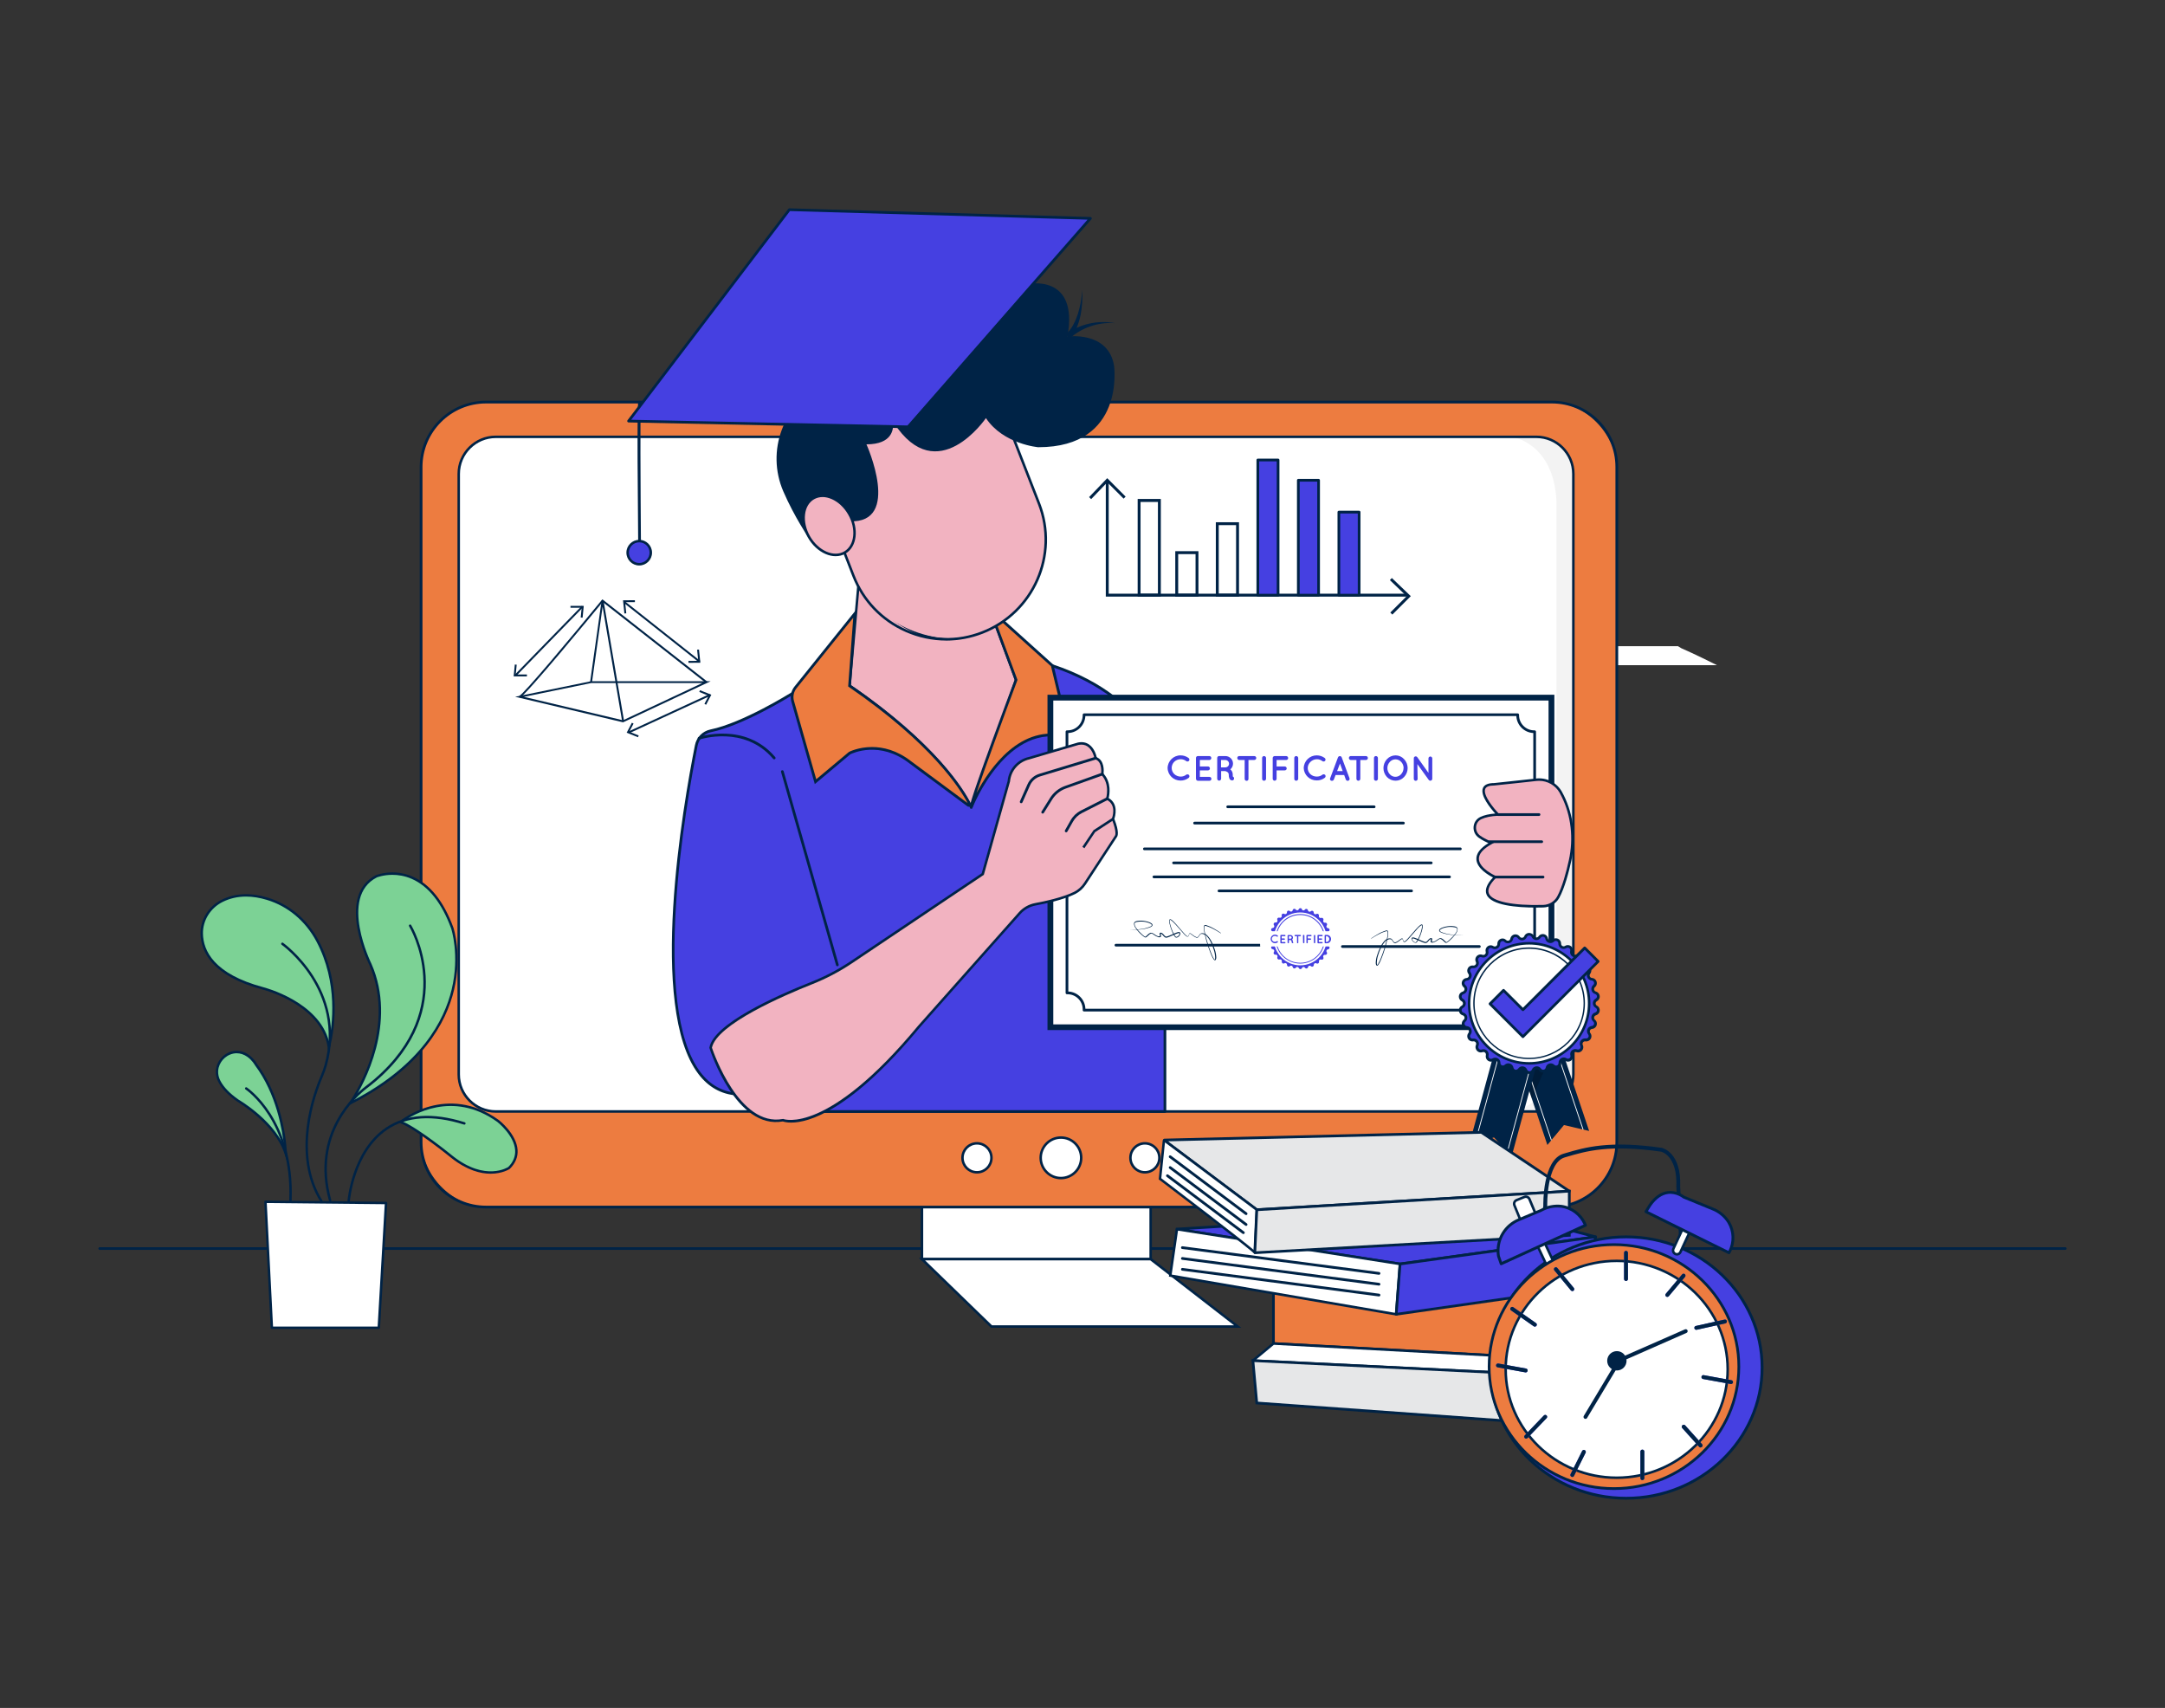 <?xml version="1.0" encoding="UTF-8"?>
<svg xmlns="http://www.w3.org/2000/svg" id="a" width="865.76" height="682.89" viewBox="0 0 865.76 682.89">
  <rect x="0" y="0" width="865.76" height="682.89" fill="#333333" stroke="none"/>
  <path d="M825.88,499.75H39.88c-.3,0-.54-.24-.54-.54s.24-.54,.54-.54H825.88c.3,0,.54,.24,.54,.54s-.24,.54-.54,.54Z" fill="#002346"></path>
  <path d="M686.6,265.96H356.24v-7.59h314.77l1.27,.78s5.6,2.42,14.32,6.81Z" fill="#fff"></path>
  <g>
    <rect x="368.68" y="477.97" width="91.46" height="25.47" fill="#fff"></rect>
    <path d="M460.64,503.94h-92.46v-26.46h92.46v26.46Zm-91.46-1h90.46v-24.46h-90.46v24.46Z" fill="#002346"></path>
  </g>
  <g>
    <polygon points="368.68 503.45 396.47 530.38 494.91 530.38 460.14 503.45 368.68 503.45" fill="#fff"></polygon>
    <path d="M496.38,530.88h-100.11l-.15-.14-28.67-27.79h92.87l.14,.1,35.93,27.83Zm-99.7-1h96.78l-33.48-25.93h-90.05l26.75,25.93Z" fill="#002346"></path>
  </g>
  <g>
    <rect x="168.4" y="160.76" width="478.14" height="321.85" rx="25.95" ry="25.95" fill="#ed7c40"></rect>
    <path d="M620.59,483.16H194.35c-14.61,0-26.5-11.89-26.5-26.5V186.72c0-14.61,11.89-26.5,26.5-26.5h426.24c14.61,0,26.5,11.89,26.5,26.5V456.66c0,14.61-11.89,26.5-26.5,26.5ZM194.35,161.31c-14.01,0-25.41,11.4-25.41,25.41V456.66c0,14.01,11.4,25.41,25.41,25.41h426.24c14.01,0,25.41-11.4,25.41-25.41V186.72c0-14.01-11.4-25.41-25.41-25.41H194.35Z" fill="#002346"></path>
  </g>
  <g>
    <rect x="183.44" y="174.66" width="445.73" height="269.75" rx="14.81" ry="14.81" fill="#fff"></rect>
    <path d="M614.36,444.91H198.26c-8.45,0-15.32-6.87-15.32-15.31V189.47c0-8.44,6.87-15.31,15.32-15.31h416.1c8.44,0,15.31,6.87,15.31,15.31v240.12c0,8.44-6.87,15.31-15.31,15.31ZM198.26,175.16c-7.89,0-14.32,6.42-14.32,14.31v240.12c0,7.89,6.42,14.31,14.32,14.31h416.1c7.89,0,14.31-6.42,14.31-14.31V189.47c0-7.89-6.42-14.31-14.31-14.31H198.26Z" fill="#002346"></path>
  </g>
  <g>
    <circle cx="424.26" cy="462.93" r="8.1" fill="#fff"></circle>
    <path d="M424.26,471.53c-4.74,0-8.6-3.86-8.6-8.6s3.86-8.6,8.6-8.6,8.6,3.86,8.6,8.6-3.86,8.6-8.6,8.6Zm0-16.2c-4.19,0-7.6,3.41-7.6,7.6s3.41,7.6,7.6,7.6,7.6-3.41,7.6-7.6-3.41-7.6-7.6-7.6Z" fill="#002346"></path>
  </g>
  <g>
    <circle cx="457.83" cy="462.93" r="5.79" fill="#fff"></circle>
    <path d="M457.83,469.22c-3.47,0-6.29-2.82-6.29-6.29s2.82-6.29,6.29-6.29,6.29,2.82,6.29,6.29-2.82,6.29-6.29,6.29Zm0-11.58c-2.92,0-5.29,2.37-5.29,5.29s2.37,5.29,5.29,5.29,5.29-2.37,5.29-5.29-2.37-5.29-5.29-5.29Z" fill="#002346"></path>
  </g>
  <g>
    <circle cx="390.68" cy="462.93" r="5.79" fill="#fff"></circle>
    <path d="M390.68,469.22c-3.47,0-6.29-2.82-6.29-6.29s2.82-6.29,6.29-6.29,6.29,2.82,6.29,6.29-2.82,6.29-6.29,6.29Zm0-11.58c-2.92,0-5.29,2.37-5.29,5.29s2.37,5.29,5.29,5.29,5.29-2.37,5.29-5.29-2.37-5.29-5.29-5.29Z" fill="#002346"></path>
  </g>
  <g>
    <path d="M316.76,277.33s-19.34,12.18-32.59,14.88c-2.92,.63-5.17,2.94-5.74,5.87-5.13,25.79-24.74,136.31,16.16,139.38l27.79-4.63,2.9,11.58h140.58v-134.87s-3.38-29.52-45.06-43.38l-104.03,11.18Z" fill="#4540e1"></path>
    <path d="M465.85,444.95h-140.58c-.25,0-.47-.17-.53-.41l-2.77-11.1-27.29,4.55s-.09,0-.13,0c-6.15-.46-11.29-3.35-15.26-8.58-20.25-26.65-6.18-107.34-1.39-131.44,.6-3.14,3.02-5.62,6.15-6.29,13.01-2.65,32.22-14.69,32.42-14.81,.07-.04,.15-.07,.23-.08l104.03-11.18c.07,0,.15,0,.23,.02,41.53,13.81,45.4,43.54,45.43,43.83v134.94c0,.3-.24,.54-.54,.54Zm-140.16-1.08h139.61v-134.33c-.03-.23-3.85-29.23-44.58-42.83l-103.79,11.16c-1.58,.98-19.98,12.3-32.66,14.88-2.7,.58-4.79,2.72-5.31,5.44-4.77,23.99-18.79,104.29,1.19,130.57,3.77,4.96,8.62,7.7,14.42,8.15l27.72-4.62c.28-.05,.55,.13,.62,.4l2.79,11.17Z" fill="#002346"></path>
  </g>
  <g opacity=".05">
    <path d="M629.17,189.47v240.11c0,8.18-6.63,14.82-14.81,14.83h-9.76l1.29-.31c9.84-2.71,16.63-11.69,16.54-21.9V200.69c-.98-23.73-17.83-26.03-17.83-26.03h9.76c8.18,0,14.81,6.63,14.81,14.81Z"></path>
  </g>
  <g>
    <path d="M249.22,288.79h-.13l-43.09-10.2,30.37-6.22h47.84l-34.99,16.41Zm-39.7-10.17l39.62,9.37,31.72-14.89h-44.43l-26.91,5.52Z" fill="#002346"></path>
    <path d="M207.89,278.95l-.24-.71c1.65-.6,20.64-23.25,33.01-38.33l.23-.28,41.87,32.82-.49,.61-41.28-32.36c-4.09,4.98-30.85,37.51-33.1,38.26Z" fill="#002346"></path>
    <path d="M248.8,288.45l-7.83-45.87-4.24,30.19-.75-.11,4.61-32.61,.37-.05c.21,0,.39,.15,.42,.35l8.18,47.97-.76,.13Zm-7.5-47.98" fill="#002346"></path>
    <rect x="249.92" y="284.94" width="35.63" height=".76" transform="translate(-94.88 138.36) rotate(-24.76)" fill="#002346"></rect>
    <polygon points="255.13 294.77 250.6 292.96 252.68 288.97 253.35 289.32 251.65 292.57 255.41 294.07 255.13 294.77" fill="#002346"></polygon>
    <polygon points="282.37 281.78 281.7 281.43 283.39 278.18 279.64 276.67 279.92 275.97 284.45 277.78 282.37 281.78" fill="#002346"></polygon>
    <rect x="264.39" y="233.56" width=".76" height="38.23" transform="translate(-97.65 303.67) rotate(-51.67)" fill="#002346"></rect>
    <polygon points="249.69 245.29 249.14 240.01 253.89 239.99 253.89 240.74 249.98 240.76 250.44 245.22 249.69 245.29" fill="#002346"></polygon>
    <polygon points="275.31 265.02 275.31 264.26 279.22 264.23 278.77 259.78 279.52 259.71 280.06 264.98 275.31 265.02" fill="#002346"></polygon>
    <rect x="200.5" y="255.81" width="38.23" height=".76" transform="translate(-117.14 234.73) rotate(-45.75)" fill="#002346"></rect>
    <polygon points="210.71 270.43 205.41 270.43 205.87 265.7 206.62 265.77 206.24 269.67 210.71 269.67 210.71 270.43" fill="#002346"></polygon>
    <polygon points="232.98 246.97 232.22 246.9 232.6 243 228.13 243 228.13 242.25 233.43 242.25 232.98 246.97" fill="#002346"></polygon>
  </g>
  <path d="M255.2,216.66c-.54-55.59-.08-56.07,.15-56.31l.42-.17v.59l.53,.2c-.35,1.52-.16,34.14,0,55.69h-1.11Z" fill="#002346"></path>
  <g>
    <circle cx="255.62" cy="220.97" r="4.63" fill="#4540e1"></circle>
    <path d="M255.62,226.1c-2.83,0-5.13-2.3-5.13-5.13s2.3-5.13,5.13-5.13,5.13,2.3,5.13,5.13-2.3,5.13-5.13,5.13Zm0-9.26c-2.28,0-4.13,1.85-4.13,4.13s1.85,4.13,4.13,4.13,4.13-1.85,4.13-4.13-1.85-4.13-4.13-4.13Z" fill="#002346"></path>
  </g>
  <polygon points="562.5 238.54 442.2 238.54 442.2 192.41 443.36 192.41 443.36 237.38 562.5 237.38 562.5 238.54" fill="#002346"></polygon>
  <polygon points="436.35 199.56 435.51 198.76 442.77 191.19 450.13 198.56 449.32 199.37 442.79 192.85 436.35 199.56" fill="#002346"></polygon>
  <polygon points="556.79 245.73 555.97 244.91 562.5 238.39 555.79 231.94 556.59 231.11 564.16 238.36 556.79 245.73" fill="#002346"></polygon>
  <path d="M464.2,238.54h-9.26v-39.04h9.26v39.04Zm-8.11-1.16h6.95v-36.68h-6.95v36.68Z" fill="#002346"></path>
  <path d="M479.24,238.54h-9.26v-18.16h9.26v18.16Zm-8.1-1.16h6.95v-15.83h-6.95v15.83Z" fill="#002346"></path>
  <path d="M495.46,238.54h-9.26v-29.73h9.26v29.73Zm-8.1-1.16h6.94v-27.42h-6.94v27.42Z" fill="#002346"></path>
  <g>
    <rect x="502.98" y="183.92" width="8.1" height="54.04" fill="#4540e1"></rect>
    <path d="M511.09,238.5h-8.1c-.3,0-.54-.24-.54-.54v-54.04c0-.3,.24-.54,.54-.54h8.1c.3,0,.54,.24,.54,.54v54.04c0,.3-.24,.54-.54,.54Zm-7.56-1.08h7.02v-52.96h-7.02v52.96Z" fill="#002346"></path>
  </g>
  <g>
    <rect x="519.19" y="192.02" width="8.1" height="45.94" fill="#4540e1"></rect>
    <path d="M527.29,238.5h-8.1c-.3,0-.54-.24-.54-.54v-45.94c0-.3,.24-.54,.54-.54h8.1c.3,0,.54,.24,.54,.54v45.94c0,.3-.24,.54-.54,.54Zm-7.56-1.08h7.02v-44.86h-7.02v44.86Z" fill="#002346"></path>
  </g>
  <g>
    <rect x="535.4" y="204.75" width="8.1" height="33.21" fill="#4540e1"></rect>
    <path d="M543.5,238.5h-8.1c-.3,0-.54-.24-.54-.54v-33.21c0-.3,.24-.54,.54-.54h8.1c.3,0,.54,.24,.54,.54v33.21c0,.3-.24,.54-.54,.54Zm-7.56-1.08h7.02v-32.12h-7.02v32.12Z" fill="#002346"></path>
  </g>
  <g>
    <path d="M406.31,271.84l-17.74,50.42c-.07,.21-.36,.23-.46,.03-12.96-25.26-48.37-48.1-48.37-48.1l3.74-42.37c10.31,16.85,26.35,26.44,41.55,22.95,4.66-1.1,8.97-3.33,12.56-6.51l8.72,23.58Z" fill="#f2b3c1"></path>
    <path d="M388.33,322.93c-.28,0-.54-.16-.67-.41-12.75-24.85-47.84-47.68-48.19-47.91l-.25-.16,3.9-44.18,.79,1.29c10.48,17.12,26.57,26.04,41.01,22.72,4.56-1.08,8.83-3.29,12.34-6.39l.55-.48,9.04,24.43-.06,.17-17.74,50.42c-.1,.29-.36,.48-.66,.5-.02,0-.04,0-.05,0Zm-48.07-48.99c3.2,2.11,35.53,23.85,48.02,47.61l17.49-49.71-8.41-22.73c-3.53,2.97-7.74,5.09-12.23,6.14-14.5,3.33-30.58-5.25-41.3-21.91l-3.58,40.59Z" fill="#002346"></path>
  </g>
  <g>
    <path d="M341.87,245.28l-23.73,29.52c-1.28,1.58-1.7,3.68-1.15,5.64l9.13,32.09,13.61-11.41s11.58-6.26,24.32,3.7l23.12,17.11c.32,.24,.75-.12,.57-.47-2.53-5.04-13.55-23.64-48-47.26l2.14-28.91Z" fill="#ed7c40"></path>
    <path d="M387.4,322.56c-.19,0-.38-.06-.55-.18l-23.12-17.11c-11.91-9.31-22.9-4.08-23.69-3.68l-14.21,11.91-9.36-32.9c-.6-2.12-.14-4.41,1.25-6.13l24.82-30.88-2.24,30.34c34.27,23.55,45.34,42.14,47.92,47.29,.2,.39,.1,.84-.23,1.12-.17,.15-.38,.22-.59,.22Zm-38.67-23.88c4.4,0,9.93,1.25,15.66,5.72l22.55,16.69c-3.08-5.85-14.51-23.82-47.51-46.44l-.26-.18,2.03-27.49-22.64,28.16c-1.17,1.44-1.56,3.37-1.05,5.15l8.9,31.29,13.06-10.93c.07-.04,3.77-1.97,9.25-1.97Z" fill="#002346"></path>
  </g>
  <g>
    <path d="M388.37,322.82s13.89-35.89,39.36-27.79l-6.94-28.94-21.53-19.38-1.68,1.55,8.73,23.58s-19.1,50.97-17.94,50.97Z" fill="#ed7c40"></path>
    <path d="M388.37,323.36h-.28l-.19-.25c-.27-.4-.62-.89,8.65-26.37,4.23-11.63,8.58-23.28,9.19-24.9l-8.79-23.73,2.31-2.13,.37,.33,21.65,19.49,7.21,30.03-.92-.29c-24.68-7.85-38.55,27.11-38.69,27.47l-.13,.35h-.37Zm9.84-74.94l8.67,23.43-.07,.19c-5.49,14.66-13.01,35.14-16.3,44.99,5.15-9.69,17.67-28.05,36.46-22.79l-6.68-27.86-21.04-18.94-1.05,.97Z" fill="#002346"></path>
  </g>
  <g>
    <rect x="420.04" y="278.94" width="200.37" height="131.76" fill="#fff"></rect>
    <path d="M620.91,411.2h-201.37v-132.76h201.37v132.76Zm-200.37-1h199.37v-130.76h-199.37v130.76Z" fill="#002346"></path>
  </g>
  <path d="M621.57,411.85h-202.69v-134.07h202.69v134.07Zm-200.37-2.27h198.05v-129.49h-198.05v129.49Z" fill="#002346"></path>
  <path d="M606.91,404.42h-173.41c-.3,0-.54-.24-.54-.54v-.29c0-3.34-2.72-6.06-6.06-6.06h-.23c-.3,0-.54-.24-.54-.54v-104.43c0-.3,.24-.54,.54-.54h.18c3.38,.04,6.08-2.68,6.11-6.02v-.22c0-.3,.24-.54,.54-.54h173.41c.3,0,.54,.24,.54,.54v.18c0,3.34,2.72,6.06,6.06,6.06h.18c.3,0,.54,.24,.54,.54v104.41c0,.3-.24,.54-.54,.54h-.16c-3.34,0-6.06,2.73-6.06,6.07l-.02,.34c-.02,.28-.26,.5-.54,.5Zm-172.87-1.08h172.35c.1-3.69,3.07-6.71,6.76-6.91v-103.35c-3.66-.18-6.6-3.12-6.78-6.78h-172.34c-.2,3.7-3.17,6.62-6.82,6.78v103.36c3.71,.16,6.7,3.17,6.83,6.89Z" fill="#002346"></path>
  <path d="M466.91,307.11c.04-2.83,2.35-5.1,5.18-5.09,1.17,0,2.32,.37,3.25,1.08,.31,.28,.37,.74,.14,1.08-.27,.32-.73,.39-1.08,.16-.65-.52-1.45-.79-2.28-.78-.95,0-1.86,.37-2.55,1.02-.65,.66-1.02,1.54-1.03,2.46,0,.92,.37,1.81,1.03,2.45,.69,.65,1.6,1.01,2.55,1.02,.83,.01,1.63-.26,2.28-.78,.35-.21,.8-.15,1.08,.15,.26,.36,.2,.85-.14,1.14-.93,.71-2.08,1.09-3.25,1.08-2.81,.02-5.11-2.21-5.18-5.01Z" fill="#4540e1"></path>
  <path d="M478.25,311.42v-8.34c-.02-.4,.28-.75,.68-.78h4.72c.41,.02,.74,.37,.74,.78,0,.41-.32,.76-.74,.79h-3.84v2.58h3.25c.43,0,.78,.36,.78,.79,0,.43-.35,.78-.78,.78h-3.25v2.6h3.84c.43,0,.78,.35,.78,.78s-.35,.78-.78,.78h-4.6c-.42,0-.76-.33-.77-.75,0,0,0,0,0-.01h-.03Z" fill="#4540e1"></path>
  <path d="M493.45,311.03c.14,.4-.08,.84-.48,.98,0,0,0,0,0,0h0c-.1,.02-.21,.02-.31,0h0c-.2,0-.39-.04-.55-.15-.19-.12-.34-.29-.46-.49-.22-.54-.32-1.12-.29-1.7,0-.22-.06-.43-.17-.61-.11-.17-.25-.31-.42-.41-.25-.15-.51-.26-.79-.34h-1.66v3.07c-.03,.42-.37,.74-.79,.74-.41,0-.76-.32-.78-.74v-8.3c-.02-.4,.28-.75,.68-.78h2.61c1.67,0,3.02,1.34,3.03,3,0,0,0,0,0,.01h0c0,.89-.39,1.75-1.08,2.31,.19,.15,.36,.33,.5,.53,.3,.45,.47,.98,.47,1.52-.02,.28,0,.56,.05,.84,.23,.08,.41,.28,.47,.52Zm-1.97-5.68c0-.81-.66-1.47-1.47-1.47h-1.74v2.94h1.74c.81,0,1.47-.65,1.47-1.46Z" fill="#4540e1"></path>
  <path d="M501.5,303.87h-2.25v7.59c0,.41-.33,.74-.74,.74h0c-.41,0-.76-.32-.78-.74v-7.59h-2.17c-.43,0-.78-.36-.78-.79h0c-.02-.41,.29-.75,.69-.78h6.12c.43,0,.77,.34,.78,.77h0c0,.44-.35,.79-.79,.79h-.09Z" fill="#4540e1"></path>
  <path d="M504.71,303.08c-.02-.4,.28-.75,.68-.78h.1c.43,0,.79,.35,.79,.78h0v8.34c-.03,.42-.37,.74-.79,.74-.41,.02-.76-.29-.78-.69,0,0,0,0,0,0v-8.38Z" fill="#4540e1"></path>
  <path d="M508.94,311.42v-8.34c0-.42,.34-.77,.76-.78h4.64c.43,0,.78,.36,.78,.79,0,.43-.35,.78-.78,.78h-3.84v2.58h3.25c.43,0,.79,.36,.79,.79,0,.43-.36,.78-.79,.78h-3.25v3.39c-.03,.41-.38,.73-.79,.74-.41,0-.75-.33-.77-.74Z" fill="#4540e1"></path>
  <path d="M517.57,303.08c-.02-.41,.29-.75,.69-.78h.09c.43,0,.79,.35,.79,.78v8.34c-.03,.41-.38,.73-.79,.74-.41,.02-.76-.29-.78-.69,0,0,0,0,0,0v-8.38Z" fill="#4540e1"></path>
  <path d="M521.35,307.11c.05-2.83,2.36-5.09,5.18-5.09,1.17,0,2.32,.37,3.25,1.08,.31,.28,.37,.74,.14,1.08-.27,.32-.73,.39-1.08,.16-.65-.52-1.45-.79-2.28-.78-.95,.02-1.86,.41-2.54,1.08-.67,.64-1.06,1.52-1.08,2.45,.01,.93,.4,1.82,1.08,2.46,.7,.63,1.62,.97,2.57,.95,.83,.02,1.63-.26,2.28-.78,.35-.21,.81-.15,1.08,.16,.23,.35,.17,.81-.14,1.08-.93,.72-2.08,1.1-3.25,1.08-2.8,.04-5.12-2.17-5.22-4.97Z" fill="#4540e1"></path>
  <path d="M537.52,309.87h-3.44l-.69,1.83c-.12,.29-.41,.49-.73,.49-.4,.04-.77-.25-.81-.65-.01-.14,.01-.28,.08-.4l3.12-8.33c.13-.3,.42-.49,.74-.49,.33-.01,.62,.18,.74,.49l3.11,8.33c.15,.41-.05,.86-.46,1.02-.4,.12-.83-.08-1-.46l-.66-1.83Zm-.59-1.56l-1.08-3.04-1.16,3.04h2.25Z" fill="#4540e1"></path>
  <path d="M546.22,303.87h-2.25v7.59c-.04,.43-.42,.74-.85,.7-.37-.04-.66-.33-.7-.7v-7.59h-2.23c-.43,0-.78-.36-.78-.79-.02-.4,.28-.75,.68-.78h6.13c.43,0,.77,.33,.78,.76,0,0,0,0,0,.01h0c0,.44-.34,.8-.78,.8h0Z" fill="#4540e1"></path>
  <path d="M549.44,303.08c-.02-.41,.29-.75,.69-.78h.09c.43,0,.79,.35,.79,.78h0v8.34c-.02,.42-.37,.74-.79,.74-.41,.02-.75-.29-.78-.69v-8.38h0Z" fill="#4540e1"></path>
  <path d="M561.47,303.53c1.91,2,1.91,5.15,0,7.15-.87,.94-2.1,1.47-3.38,1.47-1.31,0-2.55-.53-3.46-1.47-1.87-2.02-1.87-5.13,0-7.15,.89-.96,2.15-1.51,3.46-1.51,1.29,0,2.52,.55,3.38,1.51Zm-.18,3.58c0-.92-.34-1.8-.97-2.47-1.11-1.26-3.03-1.38-4.29-.27-.02,.02-.04,.03-.05,.05-.08,.07-.15,.15-.22,.23-1.29,1.39-1.29,3.53,0,4.92,1.1,1.25,2.99,1.37,4.24,.27,0,0,0,0,.01-.01,.09-.08,.18-.17,.26-.26,.63-.66,.98-1.54,.99-2.45h.02Z" fill="#4540e1"></path>
  <path d="M566.9,311.42c0,.43-.35,.77-.77,.77-.42,0-.76-.34-.77-.77v-8.21c-.02-.25,.09-.5,.3-.64,.34-.26,.82-.19,1.08,.15,0,0,0,0,0,0l4.49,6.31v-5.83c.02-.4,.34-.71,.74-.73,.41,0,.75,.32,.78,.73v8.22c-.03,.41-.37,.73-.78,.73-.23,0-.44-.09-.59-.27l-.07-.09-4.52-6.28,.1,5.9Z" fill="#4540e1"></path>
  <path d="M561.21,329.64h-83.51c-.3,0-.54-.24-.54-.54s.24-.54,.54-.54h83.51c.3,0,.54,.24,.54,.54s-.24,.54-.54,.54Z" fill="#002346"></path>
  <path d="M583.98,339.94h-126.35c-.3,0-.54-.24-.54-.54s.24-.54,.54-.54h126.35c.3,0,.54,.24,.54,.54s-.24,.54-.54,.54Z" fill="#002346"></path>
  <path d="M591.58,378.99h-54.77c-.3,0-.54-.24-.54-.54s.24-.54,.54-.54h54.77c.3,0,.54,.24,.54,.54s-.24,.54-.54,.54Z" fill="#002346"></path>
  <path d="M503.73,378.45h-57.48c-.3,0-.54-.24-.54-.54s.24-.54,.54-.54h57.48c.3,0,.54,.24,.54,.54s-.24,.54-.54,.54Z" fill="#002346"></path>
  <path d="M579.65,351.15h-118.22c-.3,0-.54-.24-.54-.54s.24-.54,.54-.54h118.22c.3,0,.54,.24,.54,.54s-.24,.54-.54,.54Z" fill="#002346"></path>
  <path d="M564.46,356.75h-77c-.3,0-.54-.24-.54-.54s.24-.54,.54-.54h77c.3,0,.54,.24,.54,.54s-.24,.54-.54,.54Z" fill="#002346"></path>
  <path d="M548.25,375.23c.9-.62,1.82-1.21,2.79-1.76,.94-.58,1.96-1.03,3.02-1.36,.13-.04,.27-.07,.41-.09,.17-.04,.35,.02,.47,.15,.14,.27,.21,.57,.18,.87-.01,.55-.07,1.1-.16,1.65-.2,1.08-.47,2.17-.74,3.25-.59,2.12-1.31,4.21-2.17,6.24-.22,.51-.48,1.01-.78,1.47-.09,.12-.19,.24-.3,.34-.08,.08-.18,.12-.28,.13-.07,0-.14-.02-.2-.07l-.1-.11c-.17-.26-.25-.57-.24-.88,.02-1.11,.22-2.21,.59-3.25,.32-1.06,.73-2.08,1.24-3.07,.46-1.04,1.11-1.99,1.91-2.8,.43-.38,.95-.63,1.52-.73,.29-.04,.59-.02,.87,.07,.26,.14,.47,.36,.61,.62,.12,.24,.27,.46,.46,.66,.16,.19,.42,.28,.66,.23,.51-.18,.97-.46,1.38-.81,.23-.16,.43-.34,.66-.49,.12-.09,.24-.16,.37-.23,.14-.09,.32-.09,.46,0,.22,.27,.16,.56,.27,.8,.06,.25,.31,.41,.56,.36,.46-.29,.87-.66,1.2-1.08,.37-.4,.74-.81,1.08-1.23,.74-.84,1.43-1.67,2.17-2.49,.37-.41,.74-.81,1.14-1.2,.21-.2,.41-.37,.63-.54,.12-.09,.25-.16,.38-.22,.08-.03,.16-.05,.24-.05,.1,0,.2,.05,.25,.13,.13,.27,.17,.58,.12,.88-.03,.28-.07,.55-.13,.82-.38,1.62-.97,3.19-1.76,4.65-.14,.25-.32,.49-.52,.69-.13,.13-.31,.2-.49,.18-.15-.01-.3-.05-.43-.12-.54-.26-.94-.76-1.08-1.34-.04-.18-.02-.36,.07-.52,.05-.05,.11-.09,.17-.12,.09-.04,.18-.06,.28-.05,.29,.02,.58,.09,.86,.2,.52,.18,1.08,.41,1.54,.64l1.51,.64,.73,.27,.36,.09c.1,0,.21-.02,.3-.07,.42-.21,.69-.74,1.08-1.08,.22-.25,.52-.4,.85-.43,.12-.01,.24,.03,.34,.11,.09,.09,.13,.21,.11,.34,0,.15-.03,.31-.08,.46-.08,.24-.11,.55,0,.56,.21,.02,.41,.02,.62,0,.51-.15,.98-.4,1.39-.74,.22-.15,.44-.31,.69-.47,.27-.18,.6-.26,.92-.22,.55,.21,1.04,.56,1.41,1.02,.17,.19,.37,.36,.59,.5,.1,.08,.2,.09,.22,.07,.11-.05,.22-.12,.31-.2,.44-.33,.85-.7,1.24-1.08,.82-.72,1.55-1.54,2.17-2.44,.3-.42,.49-.91,.53-1.43,0-.49-.51-.73-1.08-.79-1.07-.21-2.18-.21-3.25,0-.53,.1-1.06,.24-1.56,.43-.26,.1-.5,.23-.73,.38-.21,.15-.39,.37-.33,.56,.11,.22,.29,.39,.52,.48,.24,.11,.49,.22,.74,.3,.51,.18,1.03,.33,1.56,.46,2.15,.41,4.32,.62,6.51,.63h0c-2.2,.05-4.4-.11-6.57-.48-.54-.12-1.08-.27-1.61-.44-.26-.09-.52-.19-.77-.3-.29-.11-.52-.33-.65-.62-.04-.32,.12-.64,.4-.8,.22-.17,.47-.32,.73-.42,.52-.22,1.05-.38,1.61-.48,1.1-.23,2.22-.26,3.33-.09,.29,.04,.58,.13,.84,.28,.28,.17,.46,.47,.48,.8-.02,.59-.22,1.16-.56,1.64-.62,.93-1.34,1.78-2.17,2.54-.4,.39-.83,.76-1.28,1.08-.12,.1-.25,.18-.39,.24-.19,.06-.4,.03-.56-.08-.24-.17-.45-.36-.65-.57-.33-.39-.75-.7-1.21-.9-.4-.07-.87,.31-1.3,.62-.45,.36-.97,.62-1.52,.79-.31,.13-.66,.13-.98,0-.16-.14-.23-.35-.18-.55,.01-.15,.04-.3,.09-.44,.03-.12,.05-.24,.07-.36h0c-.23,.04-.43,.15-.59,.31-.38,.35-.63,.89-1.21,1.19-.15,.08-.32,.11-.49,.1-.15-.02-.3-.05-.44-.1-.27-.08-.52-.18-.78-.28l-1.52-.66c-.51-.23-1-.46-1.51-.63-.23-.1-.48-.16-.74-.18-.17,0-.27,.14-.23,.38,.13,.48,.47,.87,.91,1.08,.11,.05,.23,.09,.35,.11,.1,0,.19-.04,.25-.12,.18-.18,.34-.39,.47-.62,.54-.93,.99-1.92,1.33-2.94,.18-.52,.32-1.04,.44-1.57,.06-.26,.11-.53,.14-.79,.07-.24,.07-.5,0-.74-.09-.14-.39,0-.6,.18s-.41,.34-.61,.52c-.4,.37-.77,.78-1.08,1.18-.74,.8-1.47,1.65-2.17,2.46-.37,.41-.74,.82-1.08,1.23-.36,.43-.79,.8-1.27,1.08-.32,.08-.65-.1-.74-.42-.11-.26-.1-.59-.24-.74s-.21,0-.33,0l-.34,.22c-.22,.15-.43,.33-.65,.5-.42,.37-.91,.66-1.43,.86-.3,.07-.62-.03-.82-.26-.18-.21-.35-.44-.49-.68-.15-.23-.29-.47-.52-.54-.24-.07-.48-.09-.73-.05-.52,.1-1.01,.34-1.41,.69-.77,.77-1.39,1.66-1.84,2.65-.49,.97-.89,1.99-1.19,3.04-.34,1.03-.52,2.1-.53,3.19-.01,.24,.05,.48,.16,.69v.05h0s.06-.03,.08-.05c.09-.09,.17-.18,.24-.28,.27-.46,.52-.93,.74-1.42,.86-2.01,1.58-4.07,2.17-6.17,.31-1.05,.57-2.11,.78-3.19,.11-.53,.17-1.07,.18-1.62,.02-.25-.03-.5-.14-.73-.06-.09-.18-.13-.28-.09-.13,.01-.26,.04-.38,.08-1.05,.3-2.06,.73-3,1.28-.97,.52-1.91,1.08-2.83,1.68l.04-.1Z" fill="#002346"></path>
  <path d="M488.27,373.06c-.9-.62-1.82-1.21-2.79-1.76-.95-.57-1.96-1.03-3.02-1.36-.14-.04-.28-.07-.42-.09-.17-.04-.34,.02-.46,.15-.14,.27-.21,.57-.18,.87,0,.55,.06,1.1,.16,1.65,.2,1.08,.47,2.17,.74,3.25,.59,2.12,1.31,4.21,2.17,6.24,.22,.51,.48,1.01,.78,1.47,.09,.12,.19,.24,.3,.34,.08,.08,.18,.12,.28,.13,.07,0,.14-.02,.2-.07l.1-.11c.16-.26,.24-.57,.24-.88-.03-1.11-.23-2.2-.59-3.25-.33-1.06-.74-2.08-1.24-3.07-.48-1.01-1.14-1.92-1.94-2.7-.43-.38-.95-.64-1.52-.73-.29-.04-.58-.02-.86,.07-.26,.14-.48,.35-.61,.62-.13,.24-.28,.46-.46,.66-.16,.19-.42,.28-.66,.23-.51-.18-.98-.46-1.39-.81-.22-.16-.43-.34-.66-.49-.11-.08-.23-.16-.36-.23-.14-.09-.32-.09-.46,0-.22,.27-.16,.56-.27,.8-.06,.25-.31,.41-.56,.36-.46-.29-.87-.66-1.21-1.08-.37-.4-.73-.81-1.08-1.23-.74-.84-1.43-1.67-2.17-2.49-.37-.41-.74-.81-1.14-1.2-.2-.19-.42-.37-.64-.54-.11-.09-.24-.16-.37-.22-.08-.03-.16-.05-.24-.05-.1,0-.2,.05-.26,.13-.13,.27-.16,.58-.11,.88,.02,.28,.07,.55,.13,.82,.38,1.62,.97,3.19,1.76,4.65,.14,.25,.32,.49,.52,.69,.12,.13,.3,.2,.48,.18,.15-.01,.31-.05,.44-.12,.54-.27,.94-.76,1.08-1.34,.03-.18,0-.36-.07-.52-.05-.08-.12-.15-.21-.21-.09-.04-.19-.06-.29-.05-.29,.03-.57,.09-.85,.2-.53,.18-1.03,.41-1.54,.64l-1.51,.64c-.25,.1-.5,.2-.74,.27-.12,.04-.24,.07-.37,.09-.1,0-.21-.02-.3-.07-.41-.21-.68-.74-1.08-1.08-.22-.24-.51-.4-.84-.43-.12-.02-.25,.02-.34,.11-.09,.09-.13,.21-.12,.34,0,.15,.03,.31,.08,.46,.08,.24,.11,.55,0,.56-.21,.02-.42,.02-.63,0-.51-.15-.98-.4-1.39-.74-.23-.17-.48-.33-.74-.47-.27-.18-.59-.26-.91-.22-.55,.21-1.03,.56-1.41,1.02-.17,.19-.37,.36-.59,.5-.1,.08-.18,.09-.21,.07-.11-.05-.22-.12-.33-.2-.44-.33-.85-.69-1.24-1.08-.81-.73-1.54-1.55-2.17-2.44-.29-.42-.46-.91-.5-1.42,0-.49,.5-.74,1.03-.8,1.08-.19,2.18-.19,3.25,0,.53,.1,1.05,.25,1.55,.44,.26,.1,.51,.23,.74,.38,.2,.15,.38,.36,.33,.56-.11,.22-.3,.39-.53,.48-.24,.11-.49,.21-.74,.29-.52,.18-1.04,.34-1.57,.47-2.15,.41-4.32,.62-6.51,.63h0c2.21,.05,4.42-.11,6.6-.48,.54-.12,1.08-.27,1.61-.44,.25-.1,.52-.18,.77-.3,.29-.11,.52-.33,.65-.62,.04-.32-.11-.64-.39-.8-.23-.17-.47-.31-.74-.42-.52-.22-1.05-.38-1.61-.48-1.09-.24-2.22-.27-3.33-.1-.29,.04-.58,.14-.84,.29-.28,.17-.46,.47-.48,.8,.03,.59,.22,1.16,.56,1.64,.61,.93,1.34,1.79,2.17,2.54,.4,.39,.83,.75,1.28,1.08,.12,.09,.25,.17,.38,.24,.19,.06,.4,.03,.56-.09,.24-.16,.46-.35,.66-.56,.33-.4,.74-.71,1.21-.91,.4-.05,.87,.31,1.3,.63,.45,.35,.97,.62,1.52,.79,.31,.14,.66,.14,.98,0,.16-.13,.23-.34,.18-.54-.01-.15-.04-.3-.09-.44-.03-.12-.05-.24-.07-.36h.05c.23,.03,.43,.14,.59,.31,.37,.35,.63,.88,1.2,1.19,.15,.08,.33,.11,.5,.09,.15-.01,.3-.04,.44-.09,.27-.09,.52-.18,.78-.29,.51-.21,1.01-.43,1.52-.66s1-.44,1.51-.62c.24-.1,.48-.16,.74-.2,.17,0,.27,.15,.23,.38-.14,.47-.47,.86-.91,1.08-.11,.05-.23,.09-.35,.1-.1,0-.19-.03-.25-.11-.19-.18-.34-.39-.47-.62-.54-.93-.99-1.92-1.33-2.94-.17-.52-.33-1.08-.46-1.57-.07-.26-.11-.53-.13-.8-.05-.24-.03-.49,.05-.73,.09-.14,.39,0,.59,.18,.22,.16,.43,.33,.62,.52,.4,.37,.74,.77,1.14,1.18,.74,.8,1.47,1.64,2.17,2.46,.37,.41,.74,.82,1.08,1.23,.35,.44,.78,.8,1.27,1.08,.32,.08,.64-.11,.73-.42,.11-.27,.1-.59,.24-.74s.21,0,.31,0c.12,.06,.24,.13,.35,.22,.22,.15,.43,.33,.65,.5,.42,.37,.91,.66,1.43,.85,.3,.08,.62-.02,.82-.25,.18-.21,.35-.44,.49-.68,.15-.23,.29-.48,.52-.55,.24-.05,.49-.05,.73,0,.52,.1,1.01,.33,1.41,.68,.77,.77,1.39,1.67,1.84,2.66,.49,.97,.89,1.99,1.19,3.04,.34,1.03,.52,2.1,.53,3.19,.01,.24-.04,.48-.16,.68v.05h0s-.06-.03-.08-.05c-.09-.08-.16-.17-.23-.27-.28-.46-.53-.94-.74-1.43-.86-2-1.58-4.06-2.17-6.16-.3-1.08-.59-2.11-.78-3.19-.11-.53-.17-1.07-.18-1.62-.02-.25,.03-.51,.14-.74,.07-.09,.13-.11,.28-.08,.13,0,.26,.04,.39,.08,1.05,.31,2.05,.74,3,1.27,.95,.52,1.91,1.08,2.82,1.68l-.07-.15Z" fill="#002346"></path>
  <path d="M520.59,363.58h0c.14,.35,.53,.52,.88,.39,.13-.05,.25-.14,.33-.26h0c.21-.31,.63-.4,.94-.2,.15,.11,.26,.27,.29,.46h0c.07,.37,.42,.62,.79,.55,.13-.02,.26-.08,.36-.17h0c.25-.26,.67-.27,.94-.02,0,0,.01,.01,.02,.02,.13,.13,.21,.32,.2,.51h0c-.01,.37,.28,.69,.65,.7,.14,.01,.28-.02,.4-.1h0c.31-.2,.73-.12,.93,.19,0,0,0,0,0,0,.1,.16,.13,.35,.09,.53h0c-.1,.36,.12,.74,.49,.83,0,0,0,0,0,0,.13,.04,.28,.04,.41,0h0c.35-.13,.75,.05,.88,.4,.08,.17,.08,.37,0,.54h0c-.17,.34-.03,.75,.3,.92,.13,.07,.29,.09,.43,.05h0c.37-.05,.71,.21,.77,.59,.02,.18-.03,.36-.14,.51h0c-.23,.29-.18,.71,.11,.94,0,0,0,0,.01,0,.11,.09,.23,.14,.37,.15h0c.38,.02,.66,.35,.64,.72h0c-.02,.19-.11,.36-.25,.48h0c-.29,.24-.33,.66-.09,.95,0,0,0,0,0,0,.09,.11,.2,.19,.34,.23h0c.36,.09,.58,.45,.49,.81-.05,.19-.18,.36-.36,.44h0c-.33,.18-.45,.59-.27,.92,.06,.12,.15,.22,.27,.28h0c.34,.17,.47,.59,.29,.92,0,0,0,0,0,0-.09,.17-.24,.29-.42,.34h0c-.36,.1-.57,.47-.47,.83,0,0,0,0,0,0,.03,.14,.11,.26,.22,.35h0c.29,.24,.33,.67,.08,.96-.12,.14-.29,.23-.47,.24h0c-.38,.03-.65,.36-.63,.74,0,.13,.06,.26,.14,.37h0c.22,.3,.16,.73-.14,.96-.14,.1-.31,.15-.49,.13h0c-.37-.07-.73,.17-.8,.54-.02,.15,0,.3,.07,.43h0c.16,.34,.02,.75-.31,.91-.17,.07-.36,.07-.53,0h0c-.35-.13-.75,.05-.88,.4-.05,.13-.05,.27-.02,.4h0c.09,.36-.14,.72-.5,.81,0,0-.01,0-.02,0-.17,.04-.35,.01-.5-.08h0c-.32-.2-.74-.11-.94,.21-.07,.12-.11,.25-.11,.39h0c.02,.37-.26,.69-.63,.72,0,0,0,0-.01,0-.19,0-.37-.06-.51-.2h0c-.27-.27-.7-.27-.97,0-.1,.1-.16,.22-.18,.36h0c-.07,.37-.42,.62-.79,.56-.18-.03-.34-.14-.44-.29h0c-.21-.31-.64-.4-.95-.2-.11,.08-.2,.19-.25,.31h0c-.14,.35-.54,.52-.89,.38-.17-.07-.31-.21-.38-.38h0c-.13-.35-.52-.52-.87-.38,0,0,0,0,0,0-.13,.05-.25,.14-.33,.26h0c-.21,.3-.63,.39-.94,.18-.15-.11-.26-.27-.29-.46h0c-.07-.37-.42-.62-.79-.55-.14,.02-.26,.09-.36,.18h0c-.27,.26-.69,.26-.95,0-.13-.14-.2-.33-.2-.52h0c.01-.38-.28-.69-.66-.7,0,0,0,0,0,0-.14,0-.28,.03-.39,.11h0c-.32,.19-.74,.09-.93-.23-.1-.15-.13-.34-.09-.51h0c.09-.37-.14-.74-.5-.83-.13-.03-.27-.02-.4,.02h0c-.36,.12-.75-.07-.88-.42-.06-.17-.06-.35,0-.52h0c.17-.34,.03-.75-.3-.92-.13-.07-.29-.08-.43-.05h0c-.37,.05-.71-.21-.77-.59-.02-.18,.03-.36,.14-.51h0c.22-.32,.14-.75-.18-.97-.09-.06-.2-.11-.31-.12h0c-.38-.03-.66-.36-.63-.73,0,0,0,0,0,0,.01-.18,.1-.35,.24-.47h0c.28-.24,.33-.66,.1-.95-.09-.1-.21-.18-.35-.23h0c-.36-.09-.58-.45-.49-.81,.05-.19,.18-.36,.36-.44h0c.33-.19,.45-.62,.26-.95-.06-.11-.15-.2-.26-.26h0c-.34-.17-.47-.59-.29-.92,0,0,0,0,0,0,.09-.17,.24-.29,.42-.34h0c.36-.1,.57-.48,.47-.85-.03-.13-.11-.25-.22-.34h0c-.29-.24-.33-.67-.09-.96,0,0,0,0,0,0,.12-.14,.29-.23,.48-.24h0c.38-.03,.65-.36,.63-.74,0-.13-.06-.26-.14-.37h0c-.22-.3-.16-.73,.14-.96,.14-.1,.31-.15,.49-.13h0c.37,.07,.72-.18,.79-.54,.03-.15,.01-.3-.05-.43h0c-.17-.34-.03-.75,.31-.91,.17-.08,.36-.09,.53-.03h0c.35,.13,.75-.05,.88-.4,.04-.13,.04-.28,0-.41h0c-.09-.36,.13-.72,.49-.81,.18-.05,.38-.02,.53,.09h0c.32,.22,.75,.13,.96-.18,.09-.12,.13-.27,.12-.43h0c-.02-.36,.25-.68,.62-.7,0,0,.02,0,.02,0,.19-.01,.38,.06,.51,.2h0c.27,.27,.7,.27,.97,0,.1-.1,.16-.22,.18-.36h0c.06-.37,.41-.61,.77-.55,0,0,0,0,0,0,.19,.02,.36,.13,.46,.29h0c.21,.31,.63,.4,.95,.19,.12-.08,.21-.19,.26-.32h0c.14-.35,.53-.52,.88-.39,.17,.07,.3,.2,.38,.37Z" fill="#4540e1"></path>
  <circle cx="519.95" cy="375.4" r="10.57" fill="#fff"></circle>
  <path d="M519.95,385.27c-5.47,0-9.9-4.43-9.9-9.9,0-5.47,4.43-9.9,9.9-9.9s9.9,4.43,9.9,9.9h0c0,5.48-4.44,9.9-9.9,9.9Zm0-19.42c-5.28,0-9.55,4.28-9.55,9.55s4.28,9.55,9.55,9.55,9.55-4.28,9.55-9.55h0c0-5.28-4.28-9.55-9.55-9.55Z" fill="#4540e1"></path>
  <rect x="503.91" y="372.34" width="32.1" height="6.08" fill="#fff"></rect>
  <path d="M508.12,375.44c.01-.97,.8-1.75,1.77-1.75,.39,0,.77,.14,1.08,.38,.1,.11,.1,.28,0,.39-.11,.1-.27,.1-.38,0-.22-.18-.5-.27-.78-.26-.32,0-.63,.12-.87,.35-.22,.22-.35,.52-.35,.84-.01,.32,.12,.62,.35,.84,.23,.22,.54,.35,.87,.36,.28,0,.56-.1,.78-.27,.12-.09,.29-.07,.38,.05h0c.1,.11,.1,.27,0,.38-.31,.24-.69,.37-1.08,.38-.94,0-1.72-.74-1.77-1.68Z" fill="#4540e1"></path>
  <path d="M512,376.9v-2.84c0-.14,.12-.26,.26-.26h1.58c.14,.03,.24,.16,.22,.3-.02,.11-.11,.2-.22,.23h-1.31v.88h1.08c.15,.03,.24,.17,.22,.31-.02,.11-.11,.2-.22,.23h-1.08v.88h1.31c.15,.03,.24,.17,.21,.32-.02,.11-.11,.19-.21,.21h-1.58c-.14,0-.26-.12-.26-.26Z" fill="#4540e1"></path>
  <path d="M517.18,376.77c.04,.14-.03,.29-.17,.34h-.1c-.07,0-.13-.02-.18-.05-.06-.04-.12-.1-.16-.16-.08-.19-.11-.39-.1-.59,0-.07-.02-.15-.07-.21-.03-.06-.08-.11-.14-.14-.08-.06-.17-.09-.26-.11h-.57v1.08c-.04,.15-.2,.24-.35,.19-.09-.03-.17-.1-.19-.19v-2.83c0-.15,.13-.26,.27-.26h.87c.56,0,1.02,.46,1.02,1.02h0c0,.31-.13,.6-.37,.79,.07,.04,.12,.1,.16,.17,.11,.16,.16,.34,.16,.53-.01,.09-.01,.19,0,.28,.08,.01,.15,.06,.18,.13Zm-.67-1.94c0-.27-.23-.49-.5-.5h-.6v.99h.6c.26,0,.47-.19,.5-.44v-.04Z" fill="#4540e1"></path>
  <path d="M519.95,374.33h-.77v2.57c0,.14-.1,.25-.24,.26,0,0,0,0-.01,0h0c-.14,0-.26-.12-.26-.26h0v-2.57h-.74c-.14,0-.26-.12-.26-.26h0c-.01-.13,.08-.25,.22-.26,.01,0,.02,0,.03,0h2.04c.15,0,.27,.11,.27,.26h0c0,.15-.13,.27-.28,.26,0,0,0,0,0,0Z" fill="#4540e1"></path>
  <path d="M521.02,374.06c0-.15,.12-.27,.27-.28,.02,0,.04,0,.06,0h0c.15,0,.27,.11,.27,.26v2.84c0,.15-.13,.26-.27,.26h0c-.14,0-.26-.11-.27-.25h0s-.05-2.84-.05-2.84Z" fill="#4540e1"></path>
  <path d="M522.43,376.9v-2.84c0-.14,.12-.26,.26-.26h1.58c.15,.03,.24,.17,.21,.32-.02,.11-.11,.19-.21,.21h-1.31v.88h1.08c.15,0,.27,.12,.27,.27s-.12,.27-.27,.27h-1.08v1.15c0,.14-.12,.26-.26,.26,0,0,0,0-.01,0-.14,0-.26-.12-.26-.26Z" fill="#4540e1"></path>
  <path d="M525.41,374.06c0-.15,.12-.27,.27-.27,.15,0,.27,.11,.27,.26v2.84c0,.15-.13,.26-.27,.26h0c-.14,0-.26-.11-.27-.25h0v-2.84Z" fill="#4540e1"></path>
  <path d="M526.85,376.9v-2.84c0-.14,.1-.25,.24-.26,0,0,0,0,.01,0h1.58c.15,.02,.25,.16,.23,.3-.02,.12-.11,.21-.23,.23h-1.3v.88h1.08c.15,0,.27,.12,.27,.27s-.12,.27-.27,.27h-1.08v.88h1.3c.14,0,.26,.12,.26,.26,0,.14-.11,.26-.25,.27,0,0,0,0-.01,0h-1.57c-.14,0-.25-.1-.26-.24,0,0,0,0,0-.01h0Z" fill="#4540e1"></path>
  <path d="M529.71,376.9v-2.84c0-.15,.12-.27,.27-.27,.02,0,.03,0,.05,0h.56c.93,0,1.68,.75,1.68,1.68s-.75,1.68-1.68,1.68h-.56c-.15,.02-.29-.08-.31-.22,0,0,0-.02,0-.03Zm.52-.27h.3c.64-.06,1.1-.63,1.04-1.27-.05-.55-.49-.99-1.04-1.04h-.3v2.31Z" fill="#4540e1"></path>
  <g>
    <path d="M393,349.47l-52.51,35.23c-4.99,3.35-10.32,6.15-15.91,8.36-13.25,5.26-38.7,16.5-40.4,25.88,0,0,10.41,32.42,28.94,28.95,0,0,17.35,7.28,54.42-37.46l40.22-45.3c1.64-1.85,3.86-3.1,6.29-3.56,4.2-.77,11.08-2.28,15.66-4.52,1.71-.86,3.16-2.16,4.2-3.77l12.35-18.87s1.16-1.16-1.16-6.95c0,0,2.32-5.78-2.31-8.1,0,0,1.82-5.79-1.98-9.84,0,0,.82-5.22-2.65-6.37,0,0-1.16-6.95-6.95-5.79l-19.67,5.79c-4.42,1.01-7.7,4.74-8.11,9.26l-10.41,37.07Z" fill="#f2b3c1"></path>
    <path d="M316.4,448.85c-1.83,0-2.93-.32-3.33-.46-18.67,3.33-28.94-27.97-29.37-29.31l-.04-.12,.02-.12c1.72-9.47,26.24-20.51,40.71-26.25,5.55-2.2,10.87-4.99,15.82-8.31l52.36-35.12,10.36-36.89c.42-4.66,3.83-8.56,8.48-9.61l19.64-5.78c1.72-.35,3.19-.08,4.43,.77,2.13,1.47,2.89,4.22,3.09,5.12,3.12,1.27,2.86,5.5,2.74,6.57,3.23,3.61,2.39,8.35,2.04,9.75,4.04,2.34,2.61,7.3,2.26,8.34,2.11,5.33,1.32,6.91,1.03,7.26l-12.33,18.84c-1.08,1.68-2.6,3.05-4.39,3.95-4.74,2.32-11.93,3.86-15.8,4.57-2.31,.43-4.44,1.64-6.01,3.4l-40.22,45.3c-27.97,33.75-44.73,38.1-51.51,38.1Zm-3.23-1.49l.14,.06c.17,.07,17.55,6.48,53.84-37.32l40.23-45.31c1.71-1.93,4.04-3.25,6.57-3.72,3.82-.7,10.91-2.21,15.53-4.48,1.62-.82,3.01-2.06,4-3.6l12.42-18.95h0s.79-1.26-1.27-6.41l-.07-.19,.07-.19c.09-.22,2.09-5.38-2.07-7.47l-.38-.19,.13-.41c.02-.06,1.68-5.57-1.87-9.34l-.17-.18,.04-.24s.71-4.81-2.31-5.81l-.29-.09-.05-.3s-.58-3.27-2.74-4.76c-1.01-.69-2.23-.91-3.62-.62l-19.63,5.78c-4.26,.97-7.36,4.51-7.76,8.83l-10.48,37.34-.15,.1-52.51,35.23c-5.01,3.36-10.39,6.19-16,8.41-11.44,4.54-38.16,16.07-40.07,25.38,.72,2.14,10.99,31.72,28.33,28.49l.15-.03Z" fill="#002346"></path>
  </g>
  <polygon points="618.78 457.8 625.41 449.83 635.48 452.19 623.13 415.38 606.43 420.99 618.78 457.8" fill="#002346"></polygon>
  <g opacity=".2">
    <polygon points="612.57 439.24 606.43 420.99 623.13 415.38 612.57 439.24"></polygon>
  </g>
  <polygon points="620.97 416.11 632.87 451.58 633.24 451.66 621.28 416.01 620.97 416.11" fill="#fff"></polygon>
  <polygon points="608.28 420.36 620.25 456.02 620.49 455.73 608.6 420.26 608.28 420.36" fill="#fff"></polygon>
  <polygon points="587.49 457.74 597.43 454.79 604.5 462.34 615.98 419.99 598.99 415.38 587.49 457.74" fill="#002346"></polygon>
  <polygon points="613.78 419.41 602.66 460.39 602.92 460.66 614.09 419.48 613.78 419.41" fill="#fff"></polygon>
  <polygon points="600.88 415.9 589.7 457.07 590.06 456.98 601.19 415.98 600.88 415.9" fill="#fff"></polygon>
  <g>
    <path d="M612.95,374.37h0c.32,.79,1.23,1.17,2.02,.85,.28-.12,.53-.31,.7-.57h0c.48-.71,1.45-.89,2.15-.41,.34,.23,.58,.6,.65,1.01h0c.15,.84,.95,1.41,1.79,1.27,.31-.05,.59-.2,.81-.42h0c.63-.59,1.61-.57,2.21,.06,.28,.3,.44,.7,.43,1.11h0c-.03,.86,.64,1.58,1.49,1.61,.31,.01,.61-.07,.87-.23h0c.72-.47,1.68-.27,2.15,.44,0,.01,.01,.02,.02,.03,.23,.36,.3,.79,.2,1.2h0c-.21,.82,.27,1.66,1.08,1.89,.31,.08,.63,.06,.92-.05h0c.8-.31,1.7,.09,2,.89,.16,.42,.13,.88-.07,1.28h0c-.37,.77-.05,1.7,.72,2.07,0,0,0,0,0,0,.27,.13,.58,.18,.88,.14h0c.84-.15,1.64,.41,1.78,1.25,.08,.44-.04,.89-.32,1.23h0c-.52,.67-.4,1.64,.26,2.17,.25,.19,.55,.3,.86,.33h0c.85,.05,1.5,.78,1.44,1.63,0,0,0,.01,0,.02-.03,.42-.23,.82-.55,1.08h0c-.64,.55-.72,1.51-.2,2.17,.2,.24,.47,.41,.77,.5h0c.83,.23,1.31,1.08,1.09,1.91h0c-.12,.41-.4,.75-.77,.96h0c-.75,.39-1.05,1.32-.66,2.08,.15,.28,.38,.51,.66,.66h0c.76,.4,1.05,1.34,.65,2.1-.2,.37-.54,.65-.95,.77h0c-.82,.23-1.3,1.09-1.07,1.92,.08,.3,.26,.56,.49,.76h0c.66,.54,.76,1.51,.22,2.17,0,0,0,0,0,0-.27,.33-.66,.54-1.08,.56h0c-.85,.07-1.49,.83-1.41,1.68,.03,.3,.14,.59,.33,.83h0c.53,.66,.43,1.63-.23,2.17,0,0,0,0,0,0-.35,.27-.79,.39-1.23,.31h0c-.85-.12-1.63,.48-1.75,1.32-.04,.3,0,.61,.14,.88h0c.37,.77,.05,1.7-.72,2.07-.38,.18-.82,.21-1.21,.07h0c-.8-.3-1.68,.11-1.98,.9,0,0,0,0,0,0-.1,.3-.1,.62,0,.92h0c.21,.83-.29,1.67-1.12,1.88-.41,.1-.85,.03-1.21-.19h0c-.71-.47-1.66-.28-2.13,.43-.01,.02-.02,.04-.03,.05-.17,.26-.25,.58-.24,.89h0c.02,.85-.64,1.57-1.5,1.61-.41,0-.79-.16-1.08-.44h0c-.6-.6-1.57-.6-2.17,0-.21,.22-.36,.51-.41,.81h0c-.14,.84-.94,1.41-1.79,1.27,0,0,0,0,0,0-.41-.08-.78-.32-1.02-.66h0c-.46-.71-1.42-.91-2.13-.45-.01,0-.03,.02-.04,.03-.26,.17-.46,.41-.57,.7h0c-.32,.79-1.22,1.18-2.02,.87-.39-.16-.7-.48-.87-.87h0c-.31-.79-1.19-1.17-1.98-.87,0,0-.02,0-.03,.01-.29,.11-.54,.31-.72,.57h0c-.48,.71-1.45,.89-2.16,.41-.35-.24-.58-.6-.65-1.01h0c-.15-.84-.95-1.4-1.79-1.26-.31,.05-.59,.19-.81,.41h0c-.6,.6-1.57,.6-2.17,0-.29-.29-.45-.68-.44-1.08h0c.04-.86-.63-1.58-1.49-1.61-.31-.01-.62,.07-.89,.24h0c-.72,.47-1.68,.27-2.15-.45,0-.01-.02-.02-.02-.04-.23-.36-.3-.79-.2-1.2h0c.21-.83-.3-1.67-1.13-1.88-.3-.07-.61-.06-.9,.05h0c-.8,.29-1.69-.12-1.98-.92-.17-.39-.17-.83,0-1.21h0c.37-.77,.05-1.69-.72-2.06,0,0,0,0,0,0-.27-.13-.58-.18-.88-.14h0c-.84,.15-1.64-.4-1.79-1.24-.08-.45,.04-.9,.33-1.25h0c.53-.67,.41-1.65-.26-2.18-.24-.19-.53-.3-.83-.33h0c-.85-.05-1.5-.78-1.45-1.63,.03-.42,.23-.82,.56-1.08h0c.66-.55,.74-1.53,.19-2.19-.2-.24-.47-.41-.76-.49h0c-.83-.23-1.31-1.08-1.09-1.91h0c.12-.41,.4-.76,.77-.96h0c.75-.39,1.05-1.32,.66-2.08-.15-.28-.38-.51-.66-.66h0c-.75-.4-1.04-1.33-.65-2.09,.2-.38,.54-.66,.95-.77h0c.83-.23,1.31-1.09,1.08-1.92-.09-.3-.26-.57-.5-.77h0c-.66-.54-.76-1.51-.22-2.17,.27-.34,.68-.54,1.11-.57h0c.85-.07,1.49-.83,1.41-1.68-.03-.3-.14-.59-.33-.83h0c-.53-.67-.41-1.64,.25-2.17,.34-.27,.79-.38,1.21-.3h0c.85,.1,1.62-.5,1.73-1.35,.03-.28,0-.56-.12-.82h0c-.4-.76-.11-1.7,.65-2.09,.4-.21,.86-.24,1.28-.07h0c.8,.3,1.68-.11,1.98-.9,.11-.3,.13-.62,.05-.93h0c-.21-.82,.27-1.65,1.08-1.88,.41-.11,.85-.04,1.2,.2h0c.74,.46,1.71,.24,2.17-.5,0,0,0,0,0,0,.16-.26,.24-.57,.23-.88h0c-.02-.85,.64-1.56,1.5-1.59,.41,0,.8,.15,1.08,.44h0c.6,.59,1.57,.59,2.17,0,.22-.22,.36-.51,.42-.81h0c.14-.84,.94-1.41,1.79-1.27,0,0,0,0,0,0,.41,.08,.78,.32,1.02,.66h0c.48,.71,1.44,.9,2.15,.42,.26-.17,.45-.42,.57-.7h0c.32-.8,1.22-1.19,2.01-.87,0,0,0,0,0,0,.38,.13,.7,.4,.89,.75Z" fill="#4540e1"></path>
    <path d="M611.62,429.39c-.25,0-.51-.05-.76-.14-.54-.23-.95-.64-1.17-1.16-.1-.26-.29-.45-.53-.56-.24-.11-.51-.11-.75-.01-.22,.08-.38,.21-.49,.38-.32,.47-.8,.78-1.35,.89-.55,.1-1.11-.01-1.57-.33-.46-.31-.79-.81-.88-1.37-.09-.54-.62-.91-1.16-.82-.2,.03-.38,.12-.52,.26-.81,.8-2.12,.8-2.93,0-.39-.39-.61-.92-.6-1.47,.01-.29-.08-.54-.26-.74-.18-.2-.43-.31-.7-.32-.19,0-.4,.04-.58,.15-.96,.63-2.26,.35-2.89-.61-.33-.52-.42-1.11-.29-1.67,.06-.26,.02-.53-.12-.76-.14-.23-.36-.39-.62-.46-.19-.05-.39-.04-.58,.03-1.07,.39-2.28-.17-2.67-1.25-.22-.5-.22-1.09,.01-1.62,.25-.52,.04-1.11-.46-1.35-.18-.09-.38-.12-.58-.1-.53,.1-1.08-.02-1.53-.34-.46-.32-.76-.79-.86-1.34-.11-.6,.05-1.22,.44-1.7,.16-.2,.23-.47,.2-.73-.03-.27-.17-.51-.38-.67-.15-.12-.34-.2-.54-.21-1.13-.07-2.01-1.05-1.95-2.19,.04-.58,.32-1.12,.77-1.48,.42-.35,.47-.99,.11-1.41-.13-.15-.3-.27-.5-.32-.53-.15-.98-.5-1.26-.98-.27-.48-.35-1.03-.21-1.56,0-.01,0-.02,0-.04,.16-.54,.53-1.01,1.03-1.28,.24-.13,.42-.33,.5-.59s.06-.52-.07-.76c-.1-.18-.24-.33-.42-.42-1.01-.54-1.41-1.81-.88-2.82,.27-.51,.74-.89,1.29-1.04,.54-.15,.85-.71,.71-1.25-.06-.19-.17-.37-.33-.5-.88-.71-1.02-2.03-.29-2.92,.37-.46,.92-.73,1.5-.77,.54-.05,.95-.54,.9-1.09-.02-.2-.09-.38-.21-.54-.71-.9-.56-2.21,.34-2.93,.47-.37,1.07-.52,1.65-.42,.23,.03,.5-.04,.71-.21,.21-.17,.35-.41,.38-.67,.02-.18,0-.36-.08-.53-.24-.46-.3-1.03-.13-1.56,.17-.53,.53-.97,1.02-1.23,.53-.28,1.17-.32,1.73-.1,.24,.09,.51,.08,.76-.03,.24-.11,.43-.31,.52-.56,.07-.19,.08-.4,.03-.6-.28-1.12,.36-2.23,1.46-2.54,.57-.15,1.16-.05,1.64,.26,.47,.29,1.11,.15,1.41-.32,0,0,0,0,0,0h0c.11-.18,.16-.38,.15-.58-.03-1.15,.87-2.12,2.02-2.15,.56-.02,1.1,.21,1.49,.61,.39,.38,1.01,.38,1.4,0,.13-.14,.23-.32,.27-.53,.19-1.13,1.27-1.9,2.41-1.7,.57,.1,1.05,.42,1.38,.89,.15,.23,.38,.38,.65,.43,.27,.05,.53,0,.76-.15,.17-.11,.29-.27,.37-.46,.2-.51,.6-.92,1.11-1.14,.51-.22,1.08-.23,1.6-.02,.49,.16,.91,.52,1.17,.99,0,.02,.02,.04,.03,.05,.21,.52,.8,.76,1.32,.55,.18-.08,.34-.2,.46-.37,.65-.96,1.95-1.21,2.91-.56,.46,.31,.78,.81,.88,1.36,.1,.55,.62,.92,1.17,.83,.19-.03,.38-.13,.52-.27,.85-.81,2.19-.77,2.99,.07,.38,.41,.59,.94,.58,1.5-.02,.56,.41,1.03,.97,1.05,.2,.01,.4-.04,.57-.15,.45-.3,1.01-.4,1.56-.29,.55,.11,1.02,.43,1.32,.9,.34,.52,.43,1.12,.29,1.67-.14,.54,.18,1.08,.71,1.23,.18,.05,.39,.04,.57-.04,1.08-.42,2.29,.12,2.71,1.2,.22,.56,.18,1.19-.1,1.73-.23,.48-.02,1.09,.48,1.33,.18,.08,.38,.12,.58,.09,.52-.09,1.07,.03,1.53,.35s.76,.8,.85,1.34c.1,.59-.05,1.2-.43,1.67-.33,.43-.25,1.06,.18,1.41,.15,.12,.35,.19,.56,.21,.54,.03,1.05,.28,1.42,.7,.37,.42,.55,.95,.52,1.51-.03,.59-.31,1.12-.75,1.49-.41,.35-.46,.98-.12,1.41,.12,.15,.3,.26,.5,.32,.53,.15,.98,.49,1.26,.98,.28,.49,.35,1.05,.2,1.59-.17,.56-.53,1.01-1.03,1.29-.5,.26-.69,.87-.44,1.35,.09,.18,.24,.33,.43,.43,.5,.26,.86,.7,1.02,1.24,.16,.53,.11,1.1-.15,1.59-.27,.5-.73,.88-1.28,1.04-.54,.15-.85,.71-.7,1.25,.06,.19,.17,.37,.32,.5,.88,.72,1.02,2.04,.29,2.92-.36,.45-.9,.73-1.47,.76-.26,.02-.5,.15-.67,.35-.17,.21-.26,.47-.23,.74,.02,.2,.09,.38,.21,.54,.35,.43,.5,.97,.44,1.52-.06,.54-.32,1.04-.75,1.38,0,0-.02,.02-.03,.03-.46,.36-1.07,.52-1.65,.42-.54-.07-1.04,.31-1.12,.86-.03,.19,0,.39,.09,.57,.5,1.04,.07,2.29-.97,2.8-.51,.25-1.11,.28-1.63,.09-.53-.19-1.1,.07-1.29,.58-.06,.17-.06,.38,0,.57,.29,1.15-.39,2.29-1.5,2.58-.56,.14-1.15,.04-1.63-.26-.23-.15-.5-.21-.76-.15-.26,.05-.49,.21-.63,.43-.14,.22-.19,.42-.18,.62,.03,1.16-.87,2.13-2.02,2.17-.57,0-1.09-.22-1.48-.6-.39-.39-1.02-.39-1.41,0-.13,.14-.22,.32-.26,.52-.19,1.13-1.28,1.9-2.41,1.71-.57-.1-1.05-.42-1.38-.89-.15-.24-.38-.39-.64-.44-.26-.05-.53,0-.75,.14-.21,.13-.33,.29-.4,.47-.33,.82-1.13,1.32-1.96,1.32Zm-2.85-3.03c.28,0,.56,.06,.82,.17,.51,.22,.9,.63,1.1,1.14,.11,.25,.31,.46,.57,.57,.5,.19,1.1-.06,1.3-.57,.15-.39,.42-.73,.79-.96,.5-.33,1.06-.43,1.6-.32,.54,.12,1.01,.43,1.32,.9,.15,.22,.39,.37,.67,.42,.53,.09,1.06-.28,1.16-.83,.07-.42,.27-.79,.55-1.1,.82-.81,2.14-.81,2.94-.01,.19,.18,.44,.28,.71,.29,.53-.02,.97-.49,.95-1.05-.02-.42,.09-.84,.32-1.2,.34-.52,.81-.84,1.36-.95,.54-.11,1.1,0,1.56,.3,.22,.14,.51,.19,.78,.12,.54-.14,.87-.69,.73-1.23-.12-.37-.12-.82,0-1.22,.41-1.11,1.62-1.65,2.69-1.25,.25,.09,.54,.08,.79-.04,.5-.24,.71-.85,.46-1.35-.18-.37-.25-.78-.19-1.19,.16-1.14,1.21-1.94,2.36-1.79,.29,.05,.58-.02,.8-.19,0,0,0,0,.01-.01,.21-.17,.34-.4,.37-.67,.03-.26-.05-.52-.21-.73-.26-.33-.41-.71-.45-1.12-.05-.56,.12-1.1,.48-1.53,.36-.43,.87-.69,1.42-.74,.28-.02,.54-.15,.71-.36,.35-.43,.29-1.06-.14-1.41-.33-.27-.56-.63-.67-1.04-.15-.54-.09-1.1,.19-1.59,.27-.49,.72-.84,1.26-.99,.26-.08,.49-.26,.62-.5,.13-.24,.15-.51,.07-.77-.08-.26-.25-.47-.49-.59-.38-.2-.69-.5-.88-.88-.53-1.02-.13-2.28,.89-2.81,.24-.13,.42-.36,.5-.63,.07-.25,.03-.52-.1-.75-.13-.23-.35-.4-.61-.47-.41-.12-.77-.35-1.04-.67-.72-.9-.61-2.18,.25-2.93,.22-.18,.35-.44,.37-.71,.02-.29-.07-.54-.25-.74-.18-.2-.42-.32-.69-.33-.43-.03-.82-.18-1.15-.44-.9-.72-1.05-2.03-.36-2.93,.19-.23,.26-.52,.21-.81-.1-.54-.61-.9-1.15-.81-.43,.05-.83-.01-1.2-.18-1.05-.51-1.49-1.76-.99-2.8,.15-.28,.16-.58,.06-.85-.2-.52-.79-.78-1.3-.58-.39,.16-.84,.18-1.25,.07-1.11-.32-1.75-1.43-1.47-2.55,.07-.26,.02-.55-.12-.77-.17-.26-.39-.41-.66-.46-.26-.06-.53,0-.76,.14-.37,.23-.79,.34-1.19,.32-1.16-.04-2.06-1.02-2.02-2.17,0-.26-.09-.52-.28-.72-.39-.41-1.03-.43-1.44-.04-.29,.29-.67,.49-1.09,.56-1.14,.18-2.22-.58-2.42-1.71-.05-.26-.2-.5-.42-.65-.46-.31-1.09-.19-1.4,.27-.23,.34-.56,.61-.94,.77-1.06,.43-2.27-.07-2.71-1.12-.13-.22-.33-.39-.57-.47-.28-.11-.55-.11-.8,0-.25,.11-.44,.3-.54,.55-.16,.39-.42,.72-.77,.95-.46,.31-1.02,.43-1.57,.32-.55-.11-1.02-.42-1.34-.89-.16-.22-.39-.38-.67-.43-.54-.09-1.06,.28-1.16,.83-.08,.42-.28,.8-.57,1.1-.82,.8-2.13,.8-2.94,0-.19-.19-.41-.3-.7-.29-.54,.02-.98,.48-.96,1.04,.01,.41-.09,.81-.3,1.16,0,0,0,.01-.01,.02-.62,.99-1.93,1.29-2.92,.67-.23-.15-.52-.2-.78-.13-.51,.14-.83,.69-.7,1.22,.11,.41,.09,.85-.06,1.25-.19,.52-.58,.94-1.09,1.17-.51,.23-1.07,.25-1.59,.06-.28-.1-.58-.09-.84,.05-.24,.13-.41,.34-.49,.59-.08,.26-.05,.53,.07,.77,.17,.38,.23,.76,.18,1.14-.07,.55-.35,1.05-.79,1.39-.44,.34-.99,.5-1.54,.43-.3-.05-.59,.02-.81,.19-.43,.34-.5,.97-.16,1.41,.25,.32,.41,.71,.44,1.11,.1,1.15-.76,2.17-1.91,2.27-.3,.02-.56,.15-.74,.37-.35,.43-.28,1.06,.15,1.4,.33,.28,.56,.63,.68,1.03,.31,1.13-.35,2.29-1.46,2.6-.27,.07-.49,.25-.62,.5-.25,.49-.06,1.1,.43,1.37,.38,.19,.68,.5,.88,.88,.26,.49,.31,1.06,.14,1.59s-.53,.96-1.03,1.22c-.23,.12-.41,.35-.49,.6,0,0,0,.01,0,.02-.07,.26-.04,.53,.1,.77,.13,.23,.35,.4,.61,.47,.41,.12,.76,.35,1.03,.67,.74,.88,.63,2.21-.25,2.95-.22,.18-.35,.43-.37,.71-.03,.54,.4,1.02,.95,1.05,.42,.04,.81,.19,1.13,.44,.44,.35,.72,.84,.78,1.4,.07,.56-.09,1.1-.43,1.54-.19,.24-.27,.53-.22,.82,.05,.26,.19,.49,.41,.64,.22,.15,.49,.21,.75,.16,.43-.06,.84,0,1.21,.19,1.04,.5,1.48,1.75,.98,2.78-.1,.23-.1,.51,0,.76,.2,.55,.78,.82,1.3,.63,.39-.14,.81-.16,1.21-.06,.54,.13,1,.47,1.29,.95s.37,1.04,.24,1.58c-.07,.27-.02,.55,.13,.79,.32,.49,.95,.63,1.41,.32,.37-.23,.79-.34,1.21-.32,.56,.02,1.08,.26,1.46,.67,.38,.41,.57,.95,.55,1.5,0,.24,.1,.5,.28,.68,.39,.38,1.02,.38,1.41,0,.3-.3,.69-.49,1.11-.56,1.13-.19,2.21,.57,2.41,1.7,.05,.27,.2,.51,.42,.66,.22,.15,.49,.21,.76,.16,.26-.05,.49-.2,.65-.42,.23-.35,.57-.62,.97-.78,.26-.1,.52-.15,.78-.15Z" fill="#002346"></path>
  </g>
  <g>
    <circle cx="611.48" cy="401.15" r="24" fill="#fff"></circle>
    <path d="M611.48,425.66c-13.51,0-24.5-10.99-24.5-24.5s10.99-24.5,24.5-24.5,24.5,10.99,24.5,24.5-10.99,24.5-24.5,24.5Zm0-48c-12.96,0-23.5,10.54-23.5,23.5s10.54,23.5,23.5,23.5,23.5-10.54,23.5-23.5-10.54-23.5-23.5-23.5Z" fill="#002346"></path>
  </g>
  <path d="M611.47,423.47c-12.33,0-22.33-10-22.33-22.33s10-22.33,22.33-22.33c12.33,0,22.33,10,22.33,22.33h0c0,12.33-9.98,22.32-22.3,22.33h-.03Zm0-44.09c-12.03,0-21.78,9.75-21.78,21.78,0,12.03,9.75,21.78,21.78,21.78s21.78-9.75,21.78-21.78h0c-.01-12.03-9.76-21.77-21.78-21.78Z" fill="#002346"></path>
  <g>
    <polygon points="609.01 414.52 595.85 401.36 601.24 395.96 609.01 403.71 633.72 379.01 639.11 384.41 609.01 414.52" fill="#4540e1"></polygon>
    <path d="M609.01,415.06c-.14,0-.28-.06-.38-.16l-13.16-13.16c-.21-.21-.21-.55,0-.77l5.39-5.4c.1-.1,.24-.16,.38-.16h0c.14,0,.28,.06,.38,.16l7.38,7.37,24.32-24.32c.1-.1,.24-.16,.38-.16h0c.14,0,.28,.06,.38,.16l5.39,5.4c.21,.21,.21,.55,0,.77l-30.1,30.11c-.1,.1-.24,.16-.38,.16Zm-12.39-13.7l12.39,12.39,29.33-29.34-4.62-4.63-24.32,24.32c-.21,.21-.56,.21-.77,0l-7.38-7.37-4.62,4.63Z" fill="#002346"></path>
  </g>
  <g>
    <path d="M599.02,325.69s-11.81-12.11-1.53-12.11c.28,0,10.25-1.08,16.84-1.81,3.95-.45,7.79,1.49,9.76,4.93,.29,.52,.56,1.04,.82,1.57,3.95,7.97,4.82,17.12,2.93,25.81-1.04,4.76-2.66,10.84-4.76,14.66-1.2,2.18-3.51,3.52-6,3.58-8.21,.22-30.68-.17-19.19-11.66,0,0-14.67-6.41-1.53-13.64,0,0-2.5-.92-4.69-2.45-2.76-1.93-2.48-6.08,.57-7.51,1.49-.7,3.66-1.23,6.79-1.37Z" fill="#f2b3c1"></path>
    <path d="M614.2,362.87c-7.58,0-17.86-.83-19.72-5.16-.81-1.89,.05-4.21,2.56-6.88-1.76-.88-6.48-3.59-6.65-7.28-.1-2.27,1.52-4.43,4.83-6.44-.95-.41-2.45-1.14-3.85-2.12-1.47-1.02-2.25-2.68-2.1-4.45,.15-1.72,1.17-3.19,2.75-3.92,1.51-.71,3.5-1.16,5.91-1.35-1.85-2.04-6.17-7.25-4.92-10.21,.55-1.31,2.06-1.97,4.48-1.97,.38-.02,9.02-.95,16.79-1.81,4.14-.48,8.17,1.56,10.25,5.18,.29,.53,.57,1.06,.84,1.6,3.88,7.83,4.94,17.12,2.97,26.14-1,4.58-2.65,10.87-4.81,14.8-1.27,2.3-3.73,3.77-6.43,3.84-.9,.02-1.87,.04-2.89,.04Zm1.27-50.67c-.36,0-.72,.02-1.08,.06-.17,.02-16.47,1.81-16.9,1.81-1.98,0-3.18,.46-3.56,1.36-1.04,2.47,3.58,7.99,5.44,9.9l.78,.8-1.11,.05c-2.77,.13-4.99,.57-6.6,1.33-1.25,.58-2.06,1.74-2.17,3.1-.12,1.4,.51,2.72,1.68,3.54,2.12,1.48,4.56,2.38,4.58,2.39l1.03,.38-.96,.53c-3.55,1.95-5.3,3.98-5.21,6.03,.17,3.82,6.63,6.69,6.7,6.72l.67,.29-.52,.52c-2.57,2.57-3.53,4.69-2.84,6.29,1.36,3.15,9.46,4.84,21.67,4.52,2.35-.06,4.48-1.34,5.58-3.32,2.11-3.82,3.72-10.01,4.71-14.53,1.92-8.81,.9-17.86-2.89-25.48-.26-.52-.53-1.04-.81-1.55-1.69-2.95-4.83-4.74-8.19-4.74Z" fill="#002346"></path>
  </g>
  <polygon points="609.22 549.46 598.19 548.92 598.2 548.65 609.23 549.19 609.22 549.46" fill="red"></polygon>
  <g>
    <polygon points="509.24 517.09 509.24 537.19 634.84 544.01 634.18 514.66 509.24 517.09" fill="#ed7c40"></polygon>
    <path d="M635.4,544.58l-.58-.03-126.11-6.85v-21.14h.53s125.48-2.45,125.48-2.45l.69,30.47Zm-125.62-7.91l124.5,6.76-.64-28.22-123.87,2.41v19.05Z" fill="#002346"></path>
  </g>
  <g>
    <path d="M501.11,544.02l133.74,6.56v-6.56l-125.6-6.82-8.15,6.77s-.01,.06,.02,.06Z" fill="#fff"></path>
    <path d="M635.34,551.1l-.52-.03-134.07-6.57-.25-.67,.28-.26,8.31-6.89h.2s126.07,6.86,126.07,6.86v7.56Zm-133.01-7.52l132.01,6.47v-5.56l-124.93-6.79-7.08,5.88Z" fill="#002346"></path>
  </g>
  <g>
    <polygon points="501.02 544.01 502.57 560.96 634.18 570.41 634.84 550.57 501.02 544.01" fill="#e6e7e8"></polygon>
    <path d="M634.71,570.99l-.56-.04-132.07-9.48-1.65-18.03,.62,.03,134.36,6.59-.7,20.93Zm-131.64-10.54l130.59,9.37,.62-18.74-132.67-6.5,1.45,15.87Z" fill="#002346"></path>
  </g>
  <g>
    <path d="M470.65,491.48l89.21,13.9,78.21-10.85-41.59-10.85-125.81,7.72s-.05,.07-.02,.07Z" fill="#4540e1"></path>
    <path d="M559.87,505.92s-.06,0-.08,0l-89.21-13.9h0c-.18-.03-.34-.15-.42-.31-.09-.19-.03-.48,.11-.64,.1-.12,.23-.19,.38-.19l125.81-7.72c.06,0,.12,0,.17,.02l41.59,10.84c.25,.07,.42,.3,.4,.56-.01,.26-.21,.47-.47,.5l-78.21,10.85s-.05,0-.07,0Zm-84.48-14.26l84.48,13.17,75.43-10.46-38.87-10.13-121.04,7.43Z" fill="#002346"></path>
  </g>
  <g>
    <polygon points="558.32 525.5 467.99 510.02 470.65 491.48 559.86 505.38 558.32 525.5" fill="#fff"></polygon>
    <path d="M558.77,526.08l-91.35-15.65,2.81-19.53,90.16,14.05-1.62,21.13Zm-90.22-16.47l89.31,15.3,1.46-19.11-88.25-13.75-2.53,17.56Z" fill="#002346"></path>
  </g>
  <g>
    <path d="M465.63,455.99l36.94,27.71,124.93-7.44s.02-.02,0-.02l-35.13-23.5-126.69,3.08c-.09,0-.13,.12-.05,.17Z" fill="#e6e7e8"></path>
    <path d="M502.41,484.25l-.16-.12-36.94-27.71c-.22-.16-.31-.45-.22-.7,.08-.26,.32-.44,.59-.44l126.86-3.09,.14,.09,35.46,23.72-.21,.79h-.42s-125.1,7.46-125.1,7.46Zm-35.42-27.92l35.75,26.82,123.17-7.33-33.68-22.53-125.23,3.05Zm-1.29,.03h0Zm.25-.8h0s0,0,0,0h0Z" fill="#002346"></path>
  </g>
  <g>
    <path d="M463.86,471.31s36.71,27.92,37.93,29.53c.01,.02,.04,0,.04-.01,.08-1.29,.78-17.13,.78-17.13l-36.89-27.67c-.12-.09-.28-.01-.3,.13l-1.56,15.16Z" fill="#fff"></path>
    <path d="M501.64,501.43l-.23-.27c-.88-1.16-23.11-18.24-37.84-29.45l-.22-.17,1.59-15.44c.02-.25,.18-.46,.41-.56,.23-.1,.49-.07,.69,.08l37.1,27.83v.26c-.04,.65-.72,15.86-.8,17.14l-.02,.35-.67,.22Zm-37.25-30.34c4.32,3.29,31.82,24.23,36.99,28.7,.17-3.44,.64-14.03,.72-15.84l-36.24-27.18-1.47,14.33Zm1.53-14.88h0s0,0,0,0Z" fill="#002346"></path>
  </g>
  <g>
    <path d="M501.8,500.54l.78-16.84,124.97-7.44v17.67l-125.4,6.95c-.19,.01-.35-.15-.34-.34Z" fill="#e6e7e8"></path>
    <path d="M502.12,501.42c-.23,0-.45-.09-.61-.25-.17-.17-.27-.41-.26-.66h0s.8-17.33,.8-17.33l.49-.03,125.55-7.47v18.75l-125.92,6.98s-.03,0-.05,0Zm.97-17.21l-.74,16.11,124.65-6.91v-16.58l-123.91,7.38Z" fill="#002346"></path>
  </g>
  <g>
    <polygon points="559.86 505.38 558.32 525.5 634.18 514.66 638.08 494.53 559.86 505.38" fill="#4540e1"></polygon>
    <path d="M558.32,526.04c-.14,0-.27-.05-.37-.15-.12-.11-.18-.27-.17-.44l1.54-20.12c.02-.25,.21-.46,.47-.5l78.22-10.85c.17-.03,.35,.04,.47,.16,.12,.13,.17,.3,.14,.48l-3.89,20.13c-.04,.23-.23,.4-.46,.43l-75.86,10.83s-.05,0-.08,0Zm2.05-20.18l-1.46,19.01,74.81-10.68,3.68-19.01-77.03,10.68Z" fill="#002346"></path>
  </g>
  <g>
    <ellipse cx="650.28" cy="546.8" rx="54.36" ry="52.25" fill="#4540e1"></ellipse>
    <path d="M650.28,599.61c-30.29,0-54.93-23.69-54.93-52.82s24.64-52.82,54.93-52.82,54.93,23.69,54.93,52.82-24.64,52.82-54.93,52.82Zm0-104.51c-29.67,0-53.8,23.19-53.8,51.69s24.14,51.69,53.8,51.69,53.8-23.19,53.8-51.69-24.14-51.69-53.8-51.69Z" fill="#002346"></path>
  </g>
  <path d="M618.95,505.84c-.32,0-.61-.2-.72-.5-.11-.28-2.59-7.01-1.08-23.26,0-.66-.33-18.33,8.09-20.79l.89-.26c7.71-2.28,17.35-5.1,38.35-2.09,.38,.08,7.96,1.85,7.4,15.51l1.01,19.28c0,.27-.42,3.55-1.71,5.17-.31,.3-.8,.3-1.1,0-.26-.26-.3-.66-.11-.96,.76-1.31,1.24-2.76,1.39-4.26l-1.01-19.22c.5-12.34-5.86-13.94-6.13-13.99-20.61-2.95-30.07-.18-37.64,2.05l-.89,.26c-7.28,2.17-6.98,19.2-6.97,19.36-1.52,15.99,.92,22.59,.94,22.66,.15,.4-.04,.84-.44,1,0,0,0,0,0,0-.08,.03-.16,.05-.25,.05Z" fill="#002346"></path>
  <g>
    <path d="M608.49,488.99l-2.9-7.1c-.32-.79,.06-1.7,.85-2.03l3.15-1.28c.79-.32,1.7,.06,2.03,.85l2.78,6.67-5.9,2.9Z" fill="#fff"></path>
    <path d="M608.23,489.68l-3.1-7.6c-.42-1.04,.08-2.25,1.12-2.68l3.15-1.28c1.04-.43,2.24,.08,2.68,1.12l2.96,7.1-6.8,3.34Zm1.94-10.71c-.13,0-.27,.03-.4,.08l-3.15,1.28c-.53,.22-.79,.84-.57,1.38l2.69,6.61,5-2.45-2.6-6.24c-.17-.41-.57-.65-.98-.65Z" fill="#002346"></path>
  </g>
  <g>
    <path d="M621.03,509.24c-.6,0-1.15-.34-1.4-.89l-4.59-9.76c-.36-.77-.03-1.69,.74-2.06s1.69-.03,2.06,.74l4.59,9.76c.36,.78,.03,1.7-.75,2.06-.2,.09-.43,.14-.65,.14Z" fill="#fff"></path>
    <path d="M621.02,509.74c-.79,0-1.51-.46-1.84-1.18l-4.59-9.76c-.23-.5-.26-1.05-.07-1.56s.56-.92,1.06-1.16c1.02-.48,2.24-.04,2.72,.98l4.59,9.76c.48,1.03,.04,2.25-.99,2.73-.27,.12-.56,.19-.86,.19,0,0-.01,0-.02,0Zm-4.58-12.85c-.15,0-.3,.03-.44,.1-.25,.12-.44,.33-.54,.59-.09,.26-.08,.55,.04,.8l4.59,9.76c.17,.37,.54,.6,.94,.6h.02c.15,0,.3-.03,.43-.1,.52-.24,.75-.87,.51-1.39l-4.59-9.76c-.18-.38-.56-.6-.95-.6Z" fill="#002346"></path>
  </g>
  <g>
    <path d="M600.29,505.3l33.72-15.4c-1.6-4.06-5.25-6.96-9.58-7.59-2.82-.35-5.67,.22-8.14,1.62l-8.87,3.74c-5.43,2.22-8.79,7.69-8.32,13.54,0,.34,.09,.68,.15,1.08l1.04,3.02Z" fill="#4540e1"></path>
    <path d="M600.29,505.87c-.08,0-.15-.02-.22-.05-.14-.06-.26-.18-.31-.33l-1.04-3.01-.08-.4c-.05-.29-.1-.57-.1-.87-.49-6.07,2.99-11.74,8.67-14.05l8.87-3.74c2.5-1.42,5.51-2.02,8.43-1.66,4.52,.66,8.36,3.71,10.03,7.94,.11,.28-.02,.59-.29,.72l-33.72,15.4c-.07,.03-.15,.05-.23,.05Zm22.53-23.09c-2.18,0-4.35,.57-6.26,1.64l-8.93,3.77c-5.23,2.14-8.43,7.35-7.98,12.97,0,.24,.04,.46,.09,.71l.06,.33,.81,2.34,32.66-14.92c-1.62-3.61-4.99-6.18-8.93-6.75-.51-.06-1.02-.09-1.53-.09Z" fill="#002346"></path>
  </g>
  <g>
    <ellipse cx="645.41" cy="546.41" rx="49.93" ry="48.77" fill="#ed7c40"></ellipse>
    <path d="M645.41,595.72c-27.83,0-50.47-22.12-50.47-49.31s22.64-49.31,50.47-49.31,50.47,22.12,50.47,49.31-22.64,49.31-50.47,49.31Zm0-97.54c-27.23,0-49.39,21.64-49.39,48.23s22.16,48.23,49.39,48.23,49.39-21.64,49.39-48.23-22.16-48.23-49.39-48.23Z" fill="#002346"></path>
  </g>
  <g>
    <ellipse cx="646.49" cy="547.49" rx="44.39" ry="43.35" fill="#fff"></ellipse>
    <path d="M646.49,591.34c-24.75,0-44.89-19.67-44.89-43.85s20.14-43.85,44.89-43.85,44.89,19.67,44.89,43.85-20.14,43.85-44.89,43.85Zm0-86.7c-24.2,0-43.89,19.22-43.89,42.85s19.69,42.85,43.89,42.85,43.89-19.22,43.89-42.85-19.69-42.85-43.89-42.85Z" fill="#002346"></path>
  </g>
  <circle cx="646.57" cy="544.09" r="3.87" fill="#002346"></circle>
  <path d="M634.01,567.31c-.14,0-.28-.04-.4-.11-.37-.22-.49-.7-.27-1.07,0,0,0,0,0-.01l13.58-22.66c.08-.13,.2-.24,.35-.3l26.52-11.64c.39-.17,.85,0,1.02,.39s0,.85-.39,1.02l-26.29,11.56-13.46,22.44c-.14,.24-.39,.38-.66,.38Z" fill="#002346"></path>
  <path d="M666.75,518.54c-.19,0-.37-.06-.51-.18-.32-.28-.36-.76-.09-1.08l6.51-7.74c.27-.33,.76-.37,1.08-.1,.32,.28,.36,.76,.1,1.08l-6.51,7.74c-.14,.17-.36,.28-.59,.28Z" fill="#4540e1"></path>
  <path d="M650.22,512.16c-.43,0-.77-.34-.77-.77h0v-10.49c0-.43,.34-.77,.77-.77,.43,0,.77,.34,.77,.77h0v10.5c0,.43-.34,.77-.77,.77Z" fill="#4540e1"></path>
  <path d="M610.28,575.2c-.2,0-.4-.08-.54-.22-.3-.3-.3-.78,0-1.08l7.59-7.9c.27-.33,.76-.37,1.08-.1,.33,.27,.37,.76,.1,1.08-.03,.04-.06,.07-.1,.1l-7.59,7.9c-.14,.14-.34,.22-.54,.22Z" fill="#4540e1"></path>
  <path d="M680.06,578.77c-.22,0-.43-.1-.57-.26l-6.77-7.52c-.3-.32-.28-.82,.03-1.12,.32-.3,.82-.28,1.12,.03l6.77,7.52c.29,.31,.27,.8-.05,1.09-.14,.13-.33,.2-.53,.2v.05Z" fill="#4540e1"></path>
  <path d="M678.31,531.7c-.43-.01-.77-.37-.76-.8,0-.35,.25-.66,.6-.74l11.49-2.55c.42-.09,.83,.17,.92,.59,.09,.42-.17,.83-.59,.92l-11.47,2.56-.17,.02Z" fill="#4540e1"></path>
  <path d="M692.25,553.37h-.14l-11.16-2.02c-.41-.12-.65-.55-.53-.97,.1-.35,.44-.59,.8-.56l11.17,2.03c.42,.08,.69,.48,.62,.9-.07,.36-.39,.62-.76,.62Z" fill="#4540e1"></path>
  <path d="M610.19,548.73h-.14l-11.17-2.03c-.42-.08-.7-.48-.62-.9s.48-.7,.9-.62l11.12,2.01c.42,.1,.68,.52,.58,.94-.08,.34-.37,.58-.71,.6h.04Z" fill="#4540e1"></path>
  <path d="M613.75,530.42c-.16,0-.31-.05-.44-.14l-9.03-6.32c-.35-.23-.45-.7-.22-1.05,0-.01,.02-.02,.02-.03,.24-.35,.72-.44,1.07-.21,0,0,.01,0,.02,.01l9.05,6.32c.35,.24,.45,.71,.21,1.07-.15,.22-.39,.35-.66,.34h-.01Z" fill="#4540e1"></path>
  <path d="M628.77,590.54c-.12,0-.24-.03-.35-.09-.39-.18-.56-.63-.38-1.02,0-.02,.02-.04,.03-.06l4.64-9.28c.23-.36,.72-.47,1.08-.23,.31,.2,.43,.58,.31,.93l-4.65,9.28c-.11,.28-.38,.47-.68,.48Z" fill="#4540e1"></path>
  <path d="M656.77,591.79c-.43,0-.77-.33-.78-.76,0,0,0,0,0-.01v-10.55c-.05-.43,.26-.82,.68-.87s.82,.26,.87,.68c0,.06,0,.12,0,.18v10.55c0,.43-.34,.77-.77,.77h0Z" fill="#4540e1"></path>
  <path d="M628.77,516.21c-.23,0-.45-.1-.6-.28l-6.6-7.99c-.26-.33-.22-.81,.11-1.08,.32-.27,.8-.23,1.07,.09,0,0,0,.01,.01,.02l6.6,7.99c.26,.33,.21,.81-.11,1.08-.14,.11-.31,.18-.49,.17Z" fill="#4540e1"></path>
  <g>
    <path d="M666.75,518.54c-.19,0-.37-.06-.51-.18-.32-.28-.36-.76-.09-1.08l6.51-7.74c.27-.33,.76-.37,1.08-.1,.32,.28,.36,.76,.1,1.08l-6.51,7.74c-.14,.17-.36,.28-.59,.28Z" fill="#002346"></path>
    <path d="M650.22,512.16c-.43,0-.77-.34-.77-.77h0v-10.49c0-.43,.34-.77,.77-.77,.43,0,.77,.34,.77,.77h0v10.5c0,.43-.34,.77-.77,.77Z" fill="#002346"></path>
    <path d="M610.28,575.2c-.2,0-.4-.08-.54-.22-.3-.3-.3-.78,0-1.08l7.59-7.9c.27-.33,.76-.37,1.08-.1,.33,.27,.37,.76,.1,1.08-.03,.04-.06,.07-.1,.1l-7.59,7.9c-.14,.14-.34,.22-.54,.22Z" fill="#002346"></path>
    <path d="M680.06,578.77c-.22,0-.43-.1-.57-.26l-6.77-7.52c-.3-.32-.28-.82,.03-1.12,.32-.3,.82-.28,1.12,.03l6.77,7.52c.29,.31,.27,.8-.05,1.09-.14,.13-.33,.2-.53,.2v.05Z" fill="#002346"></path>
    <path d="M678.31,531.7c-.43-.01-.77-.37-.76-.8,0-.35,.25-.66,.6-.74l11.49-2.55c.42-.09,.83,.17,.92,.59,.09,.42-.17,.83-.59,.92l-11.47,2.56-.17,.02Z" fill="#002346"></path>
    <path d="M692.25,553.37h-.14l-11.16-2.02c-.41-.12-.65-.55-.53-.97,.1-.35,.44-.59,.8-.56l11.17,2.03c.42,.08,.69,.48,.62,.9-.07,.36-.39,.62-.76,.62Z" fill="#002346"></path>
    <path d="M610.19,548.73h-.14l-11.17-2.03c-.42-.08-.7-.48-.62-.9s.48-.7,.9-.62l11.12,2.01c.42,.1,.68,.52,.58,.94-.08,.34-.37,.58-.71,.6h.04Z" fill="#002346"></path>
    <path d="M613.75,530.42c-.16,0-.31-.05-.44-.14l-9.03-6.32c-.35-.23-.45-.7-.22-1.05,0-.01,.02-.02,.02-.03,.24-.35,.72-.44,1.07-.21,0,0,.01,0,.02,.01l9.05,6.32c.35,.24,.45,.71,.21,1.07-.15,.22-.39,.35-.66,.34h-.01Z" fill="#002346"></path>
    <path d="M628.77,590.54c-.12,0-.24-.03-.35-.09-.39-.18-.56-.63-.38-1.02,0-.02,.02-.04,.03-.06l4.64-9.28c.23-.36,.72-.47,1.08-.23,.31,.2,.43,.58,.31,.93l-4.65,9.28c-.11,.28-.38,.47-.68,.48Z" fill="#002346"></path>
    <path d="M656.77,591.79c-.43,0-.77-.33-.78-.76,0,0,0,0,0-.01v-10.55c-.05-.43,.26-.82,.68-.87s.82,.26,.87,.68c0,.06,0,.12,0,.18v10.55c0,.43-.34,.77-.77,.77h0Z" fill="#002346"></path>
    <path d="M628.77,516.21c-.23,0-.45-.1-.6-.28l-6.6-7.99c-.26-.33-.22-.81,.11-1.08,.32-.27,.8-.23,1.07,.09,0,0,0,.01,.01,.02l6.6,7.99c.26,.33,.21,.81-.11,1.08-.14,.11-.31,.18-.49,.17Z" fill="#002346"></path>
  </g>
  <g>
    <path d="M670.57,501.51c-.23,0-.45-.06-.65-.15-.77-.36-1.1-1.28-.75-2.05l3.52-7.59c.36-.78,1.28-1.12,2.06-.76,0,0,0,0,0,0,.77,.35,1.11,1.27,.76,2.04,0,0,0,.01,0,.02l-3.52,7.59c-.25,.55-.8,.9-1.41,.9Z" fill="#fff"></path>
    <path d="M670.57,502.01h-.01c-.3,0-.58-.07-.85-.2-1.01-.48-1.46-1.69-.99-2.71l3.53-7.59c.23-.5,.64-.88,1.15-1.06,.48-.18,.99-.17,1.46,.02l.11,.05c1.02,.47,1.47,1.68,1,2.71l-3.54,7.61c-.33,.72-1.06,1.19-1.86,1.19Zm3.53-10.7c-.12,0-.24,.02-.36,.06-.26,.1-.47,.29-.59,.55l-3.53,7.59c-.24,.52-.01,1.14,.51,1.39,.14,.07,.29,.1,.44,.1,.41,0,.78-.24,.95-.61l3.53-7.59c.24-.53,.02-1.14-.49-1.39h0c-.15-.07-.31-.1-.46-.1Z" fill="#002346"></path>
  </g>
  <g>
    <path d="M658.18,484.47l33.23,16.43c2.16-3.81,2.11-8.48-.13-12.24-1.51-2.41-3.75-4.26-6.4-5.29l-11.59-4.75s-7.03-5.82-13.39,3.11l-1.71,2.74Z" fill="#4540e1"></path>
    <path d="M691.41,501.46c-.08,0-.17-.02-.25-.06l-33.23-16.43c-.14-.07-.25-.2-.29-.35s-.02-.32,.06-.45l1.71-2.74c2.19-3.08,4.69-4.81,7.45-5.17,3.54-.46,6.23,1.5,6.71,1.87l11.52,4.72c2.73,1.06,5.1,3.02,6.66,5.51,2.35,3.94,2.4,8.84,.14,12.82-.1,.18-.29,.28-.49,.28Zm-32.43-17.22l32.19,15.92c1.8-3.54,1.67-7.78-.38-11.21-1.43-2.28-3.6-4.08-6.12-5.06l-11.6-4.75c-.05-.02-.1-.05-.14-.09-.03-.02-2.62-2.12-5.93-1.67-2.43,.32-4.66,1.9-6.65,4.68l-1.37,2.19Z" fill="#002346"></path>
  </g>
  <g>
    <rect x="332.46" y="143.37" width="79.61" height="113.37" rx="39.81" ry="39.81" transform="translate(-47.21 148.62) rotate(-21.26)" fill="#f2b3c1"></rect>
    <path d="M378.38,256.12c-5.51,0-11.02-1.15-16.21-3.43-9.86-4.33-17.43-12.25-21.34-22.28l-12.24-31.46c-3.9-10.03-3.67-20.99,.67-30.84,4.33-9.86,12.25-17.43,22.28-21.34,20.72-8.06,44.12,2.23,52.18,22.95l12.24,31.46c8.06,20.71-2.23,44.12-22.95,52.18h0c-4.74,1.85-9.69,2.77-14.63,2.77Zm-12.28-111.1c-4.73,0-9.54,.86-14.21,2.68-9.78,3.81-17.5,11.2-21.72,20.81-4.23,9.61-4.46,20.29-.65,30.07l12.24,31.46c3.81,9.78,11.2,17.5,20.81,21.73s20.29,4.46,30.07,.65c20.2-7.86,30.23-30.68,22.38-50.88l-12.24-31.46c-6.04-15.53-20.93-25.05-36.67-25.05Z" fill="#002346"></path>
  </g>
  <path d="M415.22,178.82s-13.98-1.17-20.96-11.65c0,0-19.46,28.61-36.82,1.89-.06-.08-.17-.11-.26-.05-.05,.03-.08,.09-.08,.15,.22,2.28-.14,8.5-10.61,8.5,0,0,14.24,31.68-6.77,30.77l-7.64,1.09c-.72-1.05-.23-.15-1.09-1.09-7.19-8.02-1.54-11.09-6.55-6.55-.86,.78-.64,12.03-1.09,13.09,0,0-5.59-8.09-10.09-18.45-7.02-16.18-.03-35.03,15.8-42.82l81.5-40.1s20.96-4.66,16.3,20.96c0,0,16.31-2.32,18.64,11.65-.01-.02,4.69,32.6-30.29,32.6Z" fill="#002346"></path>
  <path d="M445.71,129.21c-6.62-.47-13.15,1.77-18.08,6.22l-1.43-1.79c2.35-1.98,3.81-5.06,4.79-7.98,1-3.17,1.59-6.45,1.76-9.77,.22,3.37,0,6.75-.63,10.06-.75,3.45-1.92,6.86-4.46,9.49l-1.48-1.8c5.66-4.11,12.76-5.72,19.64-4.45h-.1Z" fill="#002346"></path>
  <g>
    <polygon points="436.06 87.31 363.12 170.67 251.36 168.36 315.65 83.84 436.06 87.31" fill="#4540e1"></polygon>
    <path d="M363.12,171.21h-.01l-111.76-2.31c-.2,0-.39-.12-.48-.31-.09-.18-.07-.4,.06-.56l64.29-84.52c.11-.14,.27-.2,.45-.21l120.41,3.47c.21,0,.4,.13,.48,.33s.05,.42-.09,.57l-72.94,83.36c-.1,.12-.25,.18-.41,.18Zm-110.68-3.37l110.44,2.28,72.01-82.3-118.98-3.43-63.48,83.45Z" fill="#002346"></path>
  </g>
  <g>
    <ellipse cx="331.54" cy="210.06" rx="9.28" ry="12.55" transform="translate(-60.61 193.91) rotate(-30)" fill="#f2b3c1"></ellipse>
    <path d="M334.16,222.39c-1.31,0-2.69-.3-4.07-.9-2.8-1.22-5.3-3.54-7.02-6.54-1.73-3-2.49-6.32-2.15-9.35,.35-3.09,1.8-5.52,4.09-6.84s5.12-1.37,7.97-.12c2.8,1.22,5.3,3.54,7.02,6.54h0c3.6,6.23,2.73,13.5-1.94,16.19-1.18,.68-2.51,1.02-3.9,1.02Zm-5.24-23.65c-1.23,0-2.38,.3-3.4,.89-2,1.16-3.28,3.32-3.59,6.08-.32,2.82,.4,5.92,2.02,8.73,1.62,2.81,3.95,4.98,6.55,6.12,2.55,1.11,5.06,1.09,7.07-.07,4.19-2.42,4.9-9.07,1.57-14.82h0c-1.62-2.81-3.95-4.98-6.55-6.12-1.25-.54-2.49-.82-3.66-.82Z" fill="#002346"></path>
  </g>
  <path d="M334.85,386.33c-.24,0-.45-.16-.52-.39l-22-77.29c-.08-.29,.08-.59,.37-.67,.29-.08,.59,.08,.67,.37l22,77.29c.08,.29-.08,.59-.37,.67-.05,.01-.1,.02-.15,.02Z" fill="#002346"></path>
  <g>
    <path d="M279.54,295.19s18.13-6.22,30.06,7.88" fill="#4540e1"></path>
    <path d="M309.59,303.61c-.15,0-.31-.06-.41-.19-11.54-13.64-29.29-7.78-29.47-7.72-.28,.1-.59-.05-.69-.34s.05-.59,.34-.69c.18-.06,18.62-6.18,30.65,8.04,.19,.23,.17,.57-.06,.76-.1,.09-.23,.13-.35,.13Z" fill="#002346"></path>
  </g>
  <path d="M408.36,321.15c-.07,0-.15-.01-.22-.05-.27-.12-.4-.44-.27-.72l3.02-6.8c.9-2.03,2.63-3.56,4.76-4.2l22.35-6.78c.29-.09,.59,.07,.68,.36,.09,.29-.07,.59-.36,.68l-22.35,6.78c-1.82,.55-3.31,1.87-4.08,3.61l-3.02,6.8c-.09,.2-.29,.32-.5,.32Z" fill="#002346"></path>
  <path d="M416.96,325.3c-.1,0-.2-.03-.29-.08-.25-.16-.33-.49-.17-.75l3.37-5.39c1.39-2.22,3.52-3.94,5.99-4.82l14.76-5.28c.28-.1,.59,.05,.69,.33s-.05,.59-.33,.69l-14.76,5.28c-2.24,.8-4.17,2.36-5.43,4.37l-3.37,5.39c-.1,.17-.28,.25-.46,.25Z" fill="#002346"></path>
  <path d="M426.35,332.78c-.09,0-.18-.02-.27-.07-.26-.15-.35-.48-.2-.74l2.26-3.99c.94-1.66,2.34-3,4.05-3.87l10.34-5.26c.27-.13,.59-.03,.73,.24,.14,.27,.03,.59-.24,.73l-10.34,5.26c-1.51,.77-2.76,1.96-3.6,3.44l-2.26,3.99c-.1,.18-.28,.27-.47,.27Z" fill="#002346"></path>
  <g>
    <polyline points="445.09 327.44 437.57 332.35 433.23 338.86" fill="#f2b3c1"></polyline>
    <polygon points="433.65 339.14 432.82 338.58 437.3 331.93 444.82 327.02 445.36 327.86 437.93 332.71 433.65 339.14" fill="#002346"></polygon>
  </g>
  <path d="M549.51,323.13h-58.57c-.3,0-.54-.24-.54-.54s.24-.54,.54-.54h58.57c.3,0,.54,.24,.54,.54s-.24,.54-.54,.54Z" fill="#002346"></path>
  <path d="M572.33,345.55h-103.03c-.3,0-.54-.24-.54-.54s.24-.54,.54-.54h103.03c.3,0,.54,.24,.54,.54s-.24,.54-.54,.54Z" fill="#002346"></path>
  <path d="M615.44,326.23h-16.42c-.3,0-.54-.24-.54-.54s.24-.54,.54-.54h16.42c.3,0,.54,.24,.54,.54s-.24,.54-.54,.54Z" fill="#002346"></path>
  <path d="M616.52,337.08h-20.75c-.3,0-.54-.24-.54-.54s.24-.54,.54-.54h20.75c.3,0,.54,.24,.54,.54s-.24,.54-.54,.54Z" fill="#002346"></path>
  <path d="M617.06,351.21h-19.18c-.3,0-.54-.24-.54-.54s.24-.54,.54-.54h19.18c.3,0,.54,.24,.54,.54s-.24,.54-.54,.54Z" fill="#002346"></path>
  <path d="M498.31,485.82c-.11,0-.23-.04-.33-.11l-30.37-22.78c-.24-.18-.29-.52-.11-.76,.18-.24,.52-.29,.76-.11l30.37,22.78c.24,.18,.29,.52,.11,.76-.11,.14-.27,.22-.43,.22Z" fill="#002346"></path>
  <path d="M498.31,490.15c-.11,0-.23-.04-.33-.11l-30.37-22.78c-.24-.18-.29-.52-.11-.76,.18-.24,.52-.29,.76-.11l30.37,22.78c.24,.18,.29,.52,.11,.76-.11,.14-.27,.22-.43,.22Z" fill="#002346"></path>
  <path d="M497.22,493.41c-.11,0-.23-.04-.33-.11l-30.37-22.78c-.24-.18-.29-.52-.11-.76,.18-.24,.52-.29,.76-.11l30.37,22.78c.24,.18,.29,.52,.11,.76-.11,.14-.27,.22-.43,.22Z" fill="#002346"></path>
  <path d="M551.45,509.68s-.05,0-.07,0l-78.63-10.3c-.3-.04-.51-.31-.47-.61,.04-.3,.32-.51,.61-.47l78.63,10.3c.3,.04,.51,.31,.47,.61-.04,.27-.27,.47-.54,.47Z" fill="#002346"></path>
  <path d="M551.45,514.01s-.05,0-.07,0l-78.63-10.3c-.3-.04-.51-.31-.47-.61,.04-.3,.32-.5,.61-.47l78.63,10.3c.3,.04,.51,.31,.47,.61-.04,.27-.27,.47-.54,.47Z" fill="#002346"></path>
  <path d="M551.45,518.35s-.05,0-.07,0l-78.63-10.3c-.3-.04-.51-.31-.47-.61,.04-.3,.32-.5,.61-.47l78.63,10.3c.3,.04,.51,.31,.47,.61-.04,.27-.27,.47-.54,.47Z" fill="#002346"></path>
  <g>
    <g>
      <path d="M160.21,448.62s18.26-15.35,38.98-.41c0,0,13.01,10.12,4.34,18.8,0,0-9.16,6.27-22.65-4.34,0,0-14.34-11.71-20.67-14.05Z" fill="#7cd295"></path>
      <path d="M196.2,469.29c-4.01,0-9.39-1.34-15.63-6.24-.15-.12-14.36-11.69-20.53-13.97l-.78-.29,.64-.54c.19-.16,18.79-15.42,39.58-.43,.3,.24,7.1,5.59,7.5,12.01,.17,2.76-.87,5.29-3.11,7.52-.09,.07-2.92,1.94-7.67,1.94Zm-35.02-20.8c6.63,2.91,19.44,13.34,20,13.8,13.06,10.26,21.98,4.37,22.07,4.31,1.96-1.97,2.91-4.25,2.75-6.71-.37-5.98-7.05-11.25-7.12-11.3-17.99-12.96-34.28-2.59-37.71-.1Z" fill="#002346"></path>
    </g>
    <g>
      <path d="M140.02,441.12s20.12-28.09,8.07-55.56c0,0-13.5-26.99,2.41-35.18,0,0,19.76-8.19,30.36,20.72,0,0,14.22,42.21-40.85,70.02Z" fill="#7cd295"></path>
      <path d="M138.48,442.45l1.15-1.61c.2-.28,19.82-28.19,8.02-55.09-.13-.25-13.51-27.49,2.63-35.81,.32-.13,7-2.83,14.78,.58,6.95,3.05,12.42,9.91,16.27,20.41,.04,.12,3.56,10.86,.24,24.86-3.06,12.9-12.72,31.31-41.33,45.77l-1.77,.89Zm18.43-92.66c-3.66,0-6.17,1.01-6.21,1.03-15.26,7.86-2.29,34.25-2.16,34.52,10.42,23.75-3.14,48.19-7.09,54.51,26.98-14.14,36.21-31.79,39.17-44.23,3.28-13.74-.17-24.26-.2-24.37-3.75-10.23-9.05-16.9-15.74-19.84-2.82-1.24-5.51-1.62-7.77-1.62Z" fill="#002346"></path>
    </g>
    <g>
      <path d="M88.87,360.16c-5,2.46-8.28,7.53-8.2,13.1,.1,6.96,4.37,16.54,24.53,21.94,0,0,23.65,5.86,26.28,23.41,0,0,6.52-21.75-4.6-42.53-4.26-7.96-11.35-14.11-19.99-16.73-5.43-1.65-11.9-2.21-18.02,.81Z" fill="#7cd295"></path>
      <path d="M131.33,420.83l-.32-2.15c-2.56-17.03-25.69-22.96-25.92-23.01-20.39-5.46-24.8-15.19-24.9-22.4-.08-5.65,3.24-10.97,8.47-13.54h0c5.34-2.63,11.53-2.92,18.38-.84,8.62,2.61,15.82,8.64,20.28,16.97,11.09,20.71,4.7,42.68,4.64,42.9l-.62,2.08Zm-32.94-62.35c-3.34,0-6.45,.7-9.3,2.11h0c-4.89,2.41-8,7.38-7.93,12.66,.1,6.87,4.38,16.18,24.17,21.47,.22,.05,22.04,5.64,26.2,21.66,1.27-5.91,3.85-23.41-5.07-40.07-4.34-8.1-11.34-13.96-19.71-16.5-2.92-.89-5.72-1.33-8.36-1.33Z" fill="#002346"></path>
    </g>
    <g>
      <path d="M87.75,432.42c1.22,2.31,3.46,4.89,7.34,7.6,0,0,15.22,8.82,19.18,21.28,0,0-.38-20.32-11.95-35.74,0,0-1-1.9-3.07-3.38-6.82-4.91-15.4,2.81-11.5,10.24Z" fill="#7cd295"></path>
      <path d="M114.81,464.63l-1.01-3.19c-3.85-12.13-18.81-20.92-18.96-21.01-3.61-2.53-6.13-5.14-7.52-7.79h0c-2.18-4.15-.6-8.22,1.93-10.42,3-2.61,7.04-2.78,10.28-.44,2.13,1.53,3.17,3.47,3.21,3.55,11.49,15.31,12,35.75,12.01,35.96l.06,3.34Zm-20.12-43.51c-1.92,0-3.63,.82-4.81,1.84-2.08,1.8-3.77,5.31-1.71,9.24h0c1.32,2.51,3.74,5.01,7.18,7.43,.54,.31,13.08,7.68,18.19,18.56-.62-6.27-2.96-20.77-11.63-32.33-.05-.08-1.02-1.88-2.96-3.28-1.45-1.04-2.91-1.45-4.27-1.45Z" fill="#002346"></path>
    </g>
    <g>
      <polygon points="106.17 480.51 108.73 530.88 151.47 530.88 154.36 480.99 106.17 480.51" fill="#fff"></polygon>
      <path d="M151.47,531.37h-42.74c-.26,0-.47-.2-.49-.46l-2.56-50.37c0-.13,.04-.26,.14-.36,.09-.1,.21-.15,.36-.15l48.2,.48c.13,0,.26,.06,.35,.15,.09,.1,.14,.23,.13,.36l-2.89,49.89c-.01,.26-.23,.46-.49,.46Zm-42.28-.97h41.82l2.84-48.92-47.17-.47,2.51,49.39Z" fill="#002346"></path>
    </g>
    <path d="M139.43,480.75s-.02,0-.04,0c-.27-.02-.47-.25-.45-.52,.01-.2,1.67-20.08,15.34-29.34,8.1-5.48,18.72-6.22,31.56-2.18,.26,.08,.4,.35,.32,.61s-.35,.4-.61,.32c-12.54-3.95-22.88-3.26-30.71,2.05-13.28,8.99-14.91,28.42-14.92,28.61-.02,.25-.23,.45-.48,.45Z" fill="#002346"></path>
    <path d="M132,480.42c-.21,0-.41-.14-.47-.36-7.57-27.08,10.77-42.77,14.52-45.64,1.12-.86,2.43-1.88,3.7-2.97,33.3-28.66,14.04-60.75,13.84-61.07-.14-.23-.07-.53,.16-.67,.23-.14,.53-.07,.67,.16,.2,.33,19.91,33.1-14.03,62.32-1.28,1.1-2.61,2.14-3.74,3-3.67,2.8-21.58,18.13-14.17,44.61,.07,.26-.08,.53-.34,.6-.04,.01-.09,.02-.13,.02Z" fill="#002346"></path>
    <path d="M128.54,480.77c-.16,0-.32-.08-.41-.23-11.78-18.98-3-43.16-.02-50.12,.75-1.75,1.28-3.22,1.66-4.61,8.27-29.8-16.87-47.88-17.13-48.05-.22-.15-.27-.46-.12-.68,.15-.22,.46-.27,.68-.12,.26,.18,25.96,18.64,17.5,49.11-.4,1.43-.94,2.94-1.71,4.73-2.93,6.85-11.58,30.65-.04,49.23,.14,.23,.07,.53-.16,.67-.08,.05-.17,.07-.26,.07Z" fill="#002346"></path>
    <path d="M116.15,480.47s-.01,0-.02,0c-.27-.01-.48-.24-.47-.51,1.28-31.65-17.29-44.24-17.47-44.36-.22-.15-.29-.45-.14-.67,.15-.22,.45-.29,.67-.14,.19,.13,19.21,12.99,17.91,45.21-.01,.26-.23,.47-.49,.47Z" fill="#002346"></path>
  </g>
</svg>
